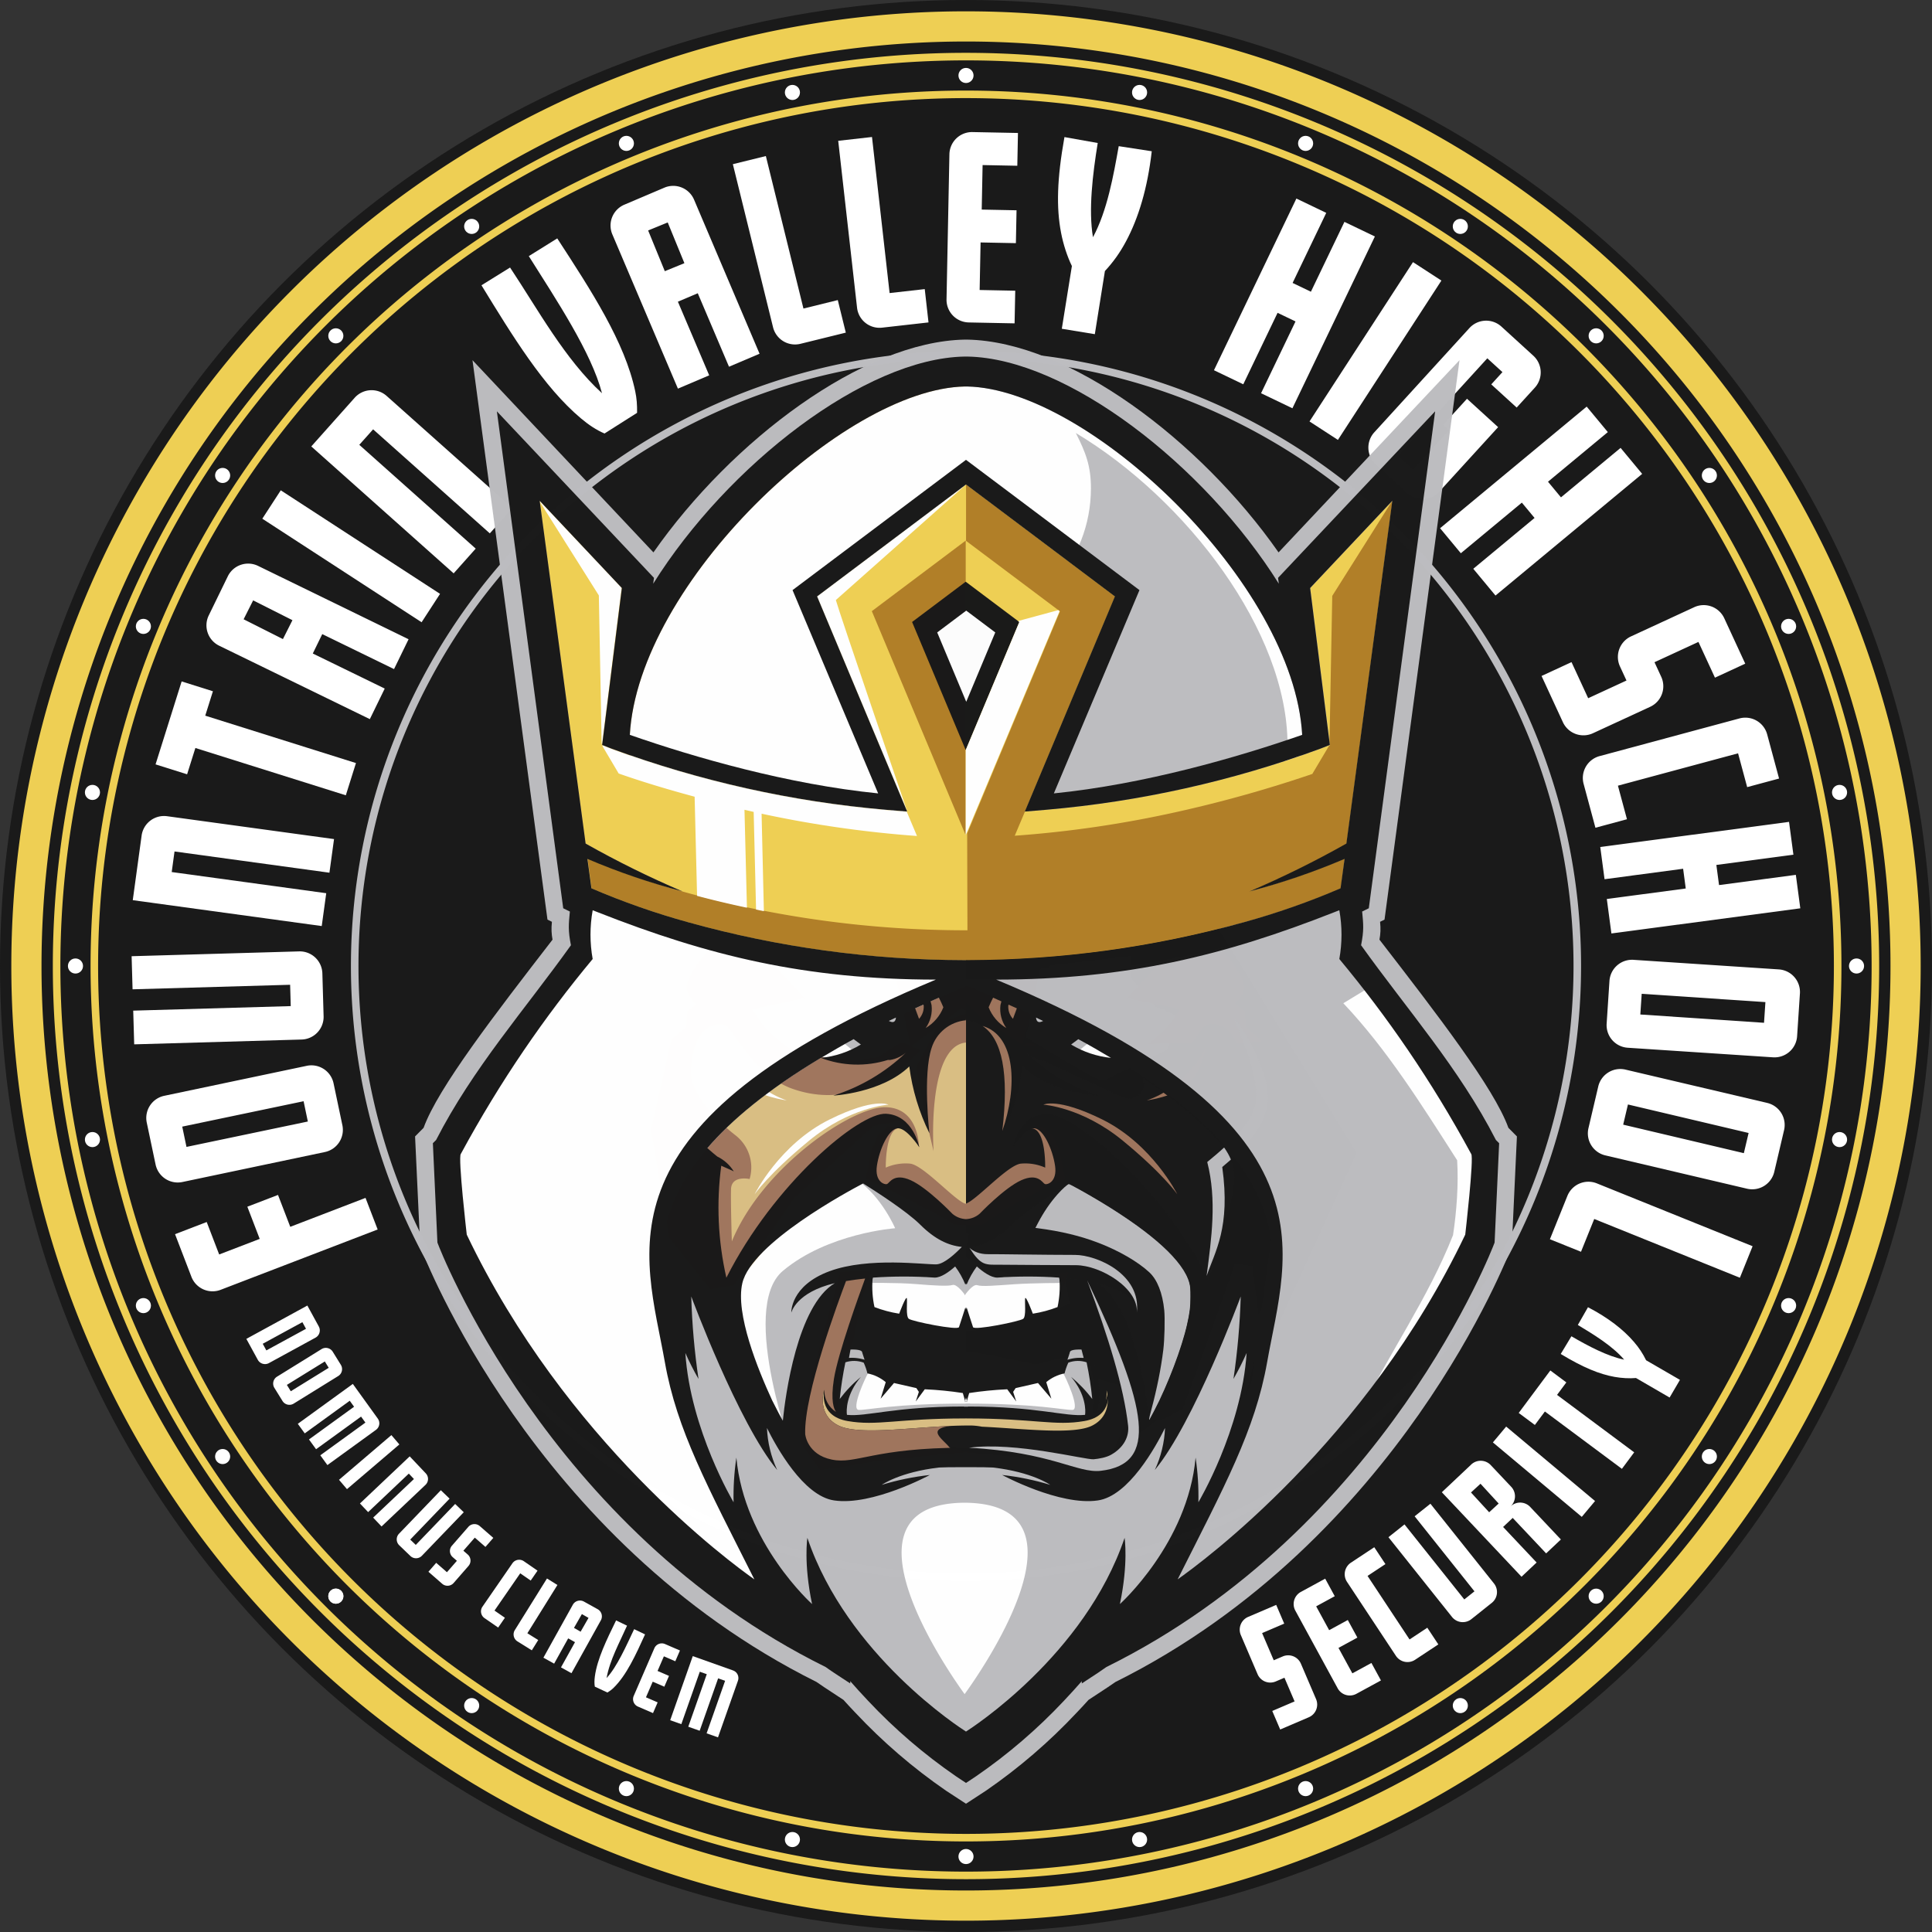<?xml version="1.0" encoding="UTF-8" standalone="no"?>
<svg
   xmlns:dc="http://purl.org/dc/elements/1.1/"
   xmlns:cc="http://creativecommons.org/ns#"
   xmlns:rdf="http://www.w3.org/1999/02/22-rdf-syntax-ns#"
   xmlns:svg="http://www.w3.org/2000/svg"
   xmlns="http://www.w3.org/2000/svg"
   width="256.0px"
   height="256.0px"
   viewBox="0 0 256.0 256.0"
   version="1.1"
   id="SVGRoot">
  <rect x="0" y="0" width="256.0" height="256.0" fill="#333333" stroke="none"/>
  <defs
     id="defs833">
    <style
       id="style1410">.cls-1{fill:#0b3278;}.cls-2,.cls-5{fill:#bdbdc0;}.cls-10,.cls-3{fill:#dabf84;}.cls-4,.cls-6{fill:#fff;}.cls-10,.cls-11,.cls-4,.cls-5{fill-rule:evenodd;}.cls-7{fill:#efd054;}.cls-8{fill:#a1765e;}.cls-9{fill:#b27f28;}.cls-11{fill:#3f3a41;}</style>
    <style
       id="style1219">.cls-1{fill:#0b3278;}.cls-2,.cls-5{fill:#bdbdc0;}.cls-10,.cls-3{fill:#dabf84;}.cls-4,.cls-6{fill:#fff;}.cls-10,.cls-11,.cls-4,.cls-5{fill-rule:evenodd;}.cls-7{fill:#efd054;}.cls-8{fill:#a1765e;}.cls-9{fill:#b27f28;}.cls-11{fill:#3f3a41;}</style>
    <style
       id="style1383">.cls-1{fill:#0b3278;}.cls-2,.cls-5{fill:#bdbdc0;}.cls-10,.cls-3{fill:#dabf84;}.cls-4,.cls-6{fill:#fff;}.cls-10,.cls-11,.cls-4,.cls-5{fill-rule:evenodd;}.cls-7{fill:#efd054;}.cls-8{fill:#a1765e;}.cls-9{fill:#b27f28;}.cls-11{fill:#3f3a41;}</style>
    <style
       id="style1713">.cls-1{fill:#0b3278;}.cls-2,.cls-5{fill:#bdbdc0;}.cls-10,.cls-3{fill:#dabf84;}.cls-4,.cls-6{fill:#fff;}.cls-10,.cls-11,.cls-4,.cls-5{fill-rule:evenodd;}.cls-7{fill:#efd054;}.cls-8{fill:#a1765e;}.cls-9{fill:#b27f28;}.cls-11{fill:#3f3a41;}</style>
    <style
       id="style1877">.cls-1{fill:#0b3278;}.cls-2,.cls-5{fill:#bdbdc0;}.cls-10,.cls-3{fill:#dabf84;}.cls-4,.cls-6{fill:#fff;}.cls-10,.cls-11,.cls-4,.cls-5{fill-rule:evenodd;}.cls-7{fill:#efd054;}.cls-8{fill:#a1765e;}.cls-9{fill:#b27f28;}.cls-11{fill:#3f3a41;}</style>
    <style
       id="style2949">.cls-1{fill:#0b3278;}.cls-2,.cls-5{fill:#bdbdc0;}.cls-10,.cls-3{fill:#dabf84;}.cls-4,.cls-6{fill:#fff;}.cls-10,.cls-11,.cls-4,.cls-5{fill-rule:evenodd;}.cls-7{fill:#efd054;}.cls-8{fill:#a1765e;}.cls-9{fill:#b27f28;}.cls-11{fill:#3f3a41;}</style>
    <style
       id="style3197">.cls-1{fill:#0b3278;}.cls-2,.cls-5{fill:#bdbdc0;}.cls-10,.cls-3{fill:#dabf84;}.cls-4,.cls-6{fill:#fff;}.cls-10,.cls-11,.cls-4,.cls-5{fill-rule:evenodd;}.cls-7{fill:#efd054;}.cls-8{fill:#a1765e;}.cls-9{fill:#b27f28;}.cls-11{fill:#3f3a41;}</style>
    <style
       id="style977">.cls-1{fill:#0b3278;}.cls-2,.cls-5{fill:#bdbdc0;}.cls-10,.cls-3{fill:#dabf84;}.cls-4,.cls-6{fill:#fff;}.cls-10,.cls-11,.cls-4,.cls-5{fill-rule:evenodd;}.cls-7{fill:#efd054;}.cls-8{fill:#a1765e;}.cls-9{fill:#b27f28;}.cls-11{fill:#3f3a41;}</style>
  </defs>
  <g
     id="layer20"
     style="display:inline">
    <circle
       style="display:inline;opacity:1;fill:#1a1a1a;fill-opacity:1;stroke-width:16.063;paint-order:markers fill stroke"
       id="path1059"
       cx="128"
       cy="128"
       r="128" />
    <path
       id="path1061"
       style="display:inline;opacity:1;fill:#eecf54;fill-opacity:1;stroke-width:16.523;paint-order:markers fill stroke"
       d="M 127.906,1.5 A 126.5,126.5 0 0 0 1.5,128 126.5,126.5 0 0 0 128,254.5 126.5,126.5 0 0 0 254.5,128 126.5,126.5 0 0 0 128,1.5 a 126.5,126.5 0 0 0 -0.094,0 z M 128,5.5 A 122.5,122.5 0 0 1 250.5,128 122.5,122.5 0 0 1 128,250.5 122.5,122.5 0 0 1 5.5,128 122.5,122.5 0 0 1 128,5.5 Z" />
    <path
       id="path1061-1"
       style="display:inline;opacity:1;fill:#eecf54;fill-opacity:1;stroke-width:15.804;paint-order:markers fill stroke"
       d="M 127.557,7 A 121,121 0 0 0 7,128 121,121 0 0 0 128,249 121,121 0 0 0 249,128 121,121 0 0 0 128,7 121,121 0 0 0 127.557,7 Z M 128,8 A 120,120 0 0 1 248,128 120,120 0 0 1 128,248 120,120 0 0 1 8,128 120,120 0 0 1 128,8 Z" />
    <path
       id="path1061-3"
       style="display:inline;opacity:1;fill:#eecf54;fill-opacity:1;stroke-width:15.151;paint-order:markers fill stroke"
       d="M 127.828,12 A 116,116 0 0 0 12,128 116,116 0 0 0 128,244 116,116 0 0 0 244,128 116,116 0 0 0 128,12 a 116,116 0 0 0 -0.172,0 z m -0.117,1 A 115,115 0 0 1 128,13 115,115 0 0 1 243,128 115,115 0 0 1 128,243 115,115 0 0 1 13,128 115,115 0 0 1 127.711,13 Z" />
    <path
       id="path1059-9-2-2"
       style="display:inline;opacity:1;fill:#bdbdc0;fill-opacity:1;stroke-width:10.227;paint-order:markers fill stroke"
       d="M 128,46.5 A 81.5,81.5 0 0 0 46.5,128 81.5,81.5 0 0 0 128,209.5 81.5,81.5 0 0 0 209.5,128 81.5,81.5 0 0 0 128,46.5 Z m 0,1 A 80.5,80.5 0 0 1 208.5,128 80.5,80.5 0 0 1 128,208.5 80.5,80.5 0 0 1 47.5,128 80.5,80.5 0 0 1 128,47.5 Z" />
    <g
       id="g1041"
       style="display:inline;opacity:1">
      <circle
         style="opacity:1;fill:#ffffff;fill-opacity:1;stroke-width:23.838;paint-order:markers fill stroke"
         id="path1185"
         cx="128"
         cy="10"
         r="1" />
      <circle
         style="display:inline;opacity:1;fill:#ffffff;fill-opacity:1;stroke-width:23.838;paint-order:markers fill stroke"
         id="path1185-8"
         cx="105"
         cy="12.25"
         r="1" />
      <circle
         style="display:inline;opacity:1;fill:#ffffff;fill-opacity:1;stroke-width:23.838;paint-order:markers fill stroke"
         id="path1185-8-4"
         cx="151"
         cy="12.25"
         r="1" />
      <circle
         style="display:inline;opacity:1;fill:#ffffff;fill-opacity:1;stroke-width:23.838;paint-order:markers fill stroke"
         id="path1185-8-4-3"
         cx="173"
         cy="19"
         r="1" />
      <circle
         style="display:inline;opacity:1;fill:#ffffff;fill-opacity:1;stroke-width:23.838;paint-order:markers fill stroke"
         id="path1185-8-4-3-5"
         cx="83"
         cy="19"
         r="1" />
      <circle
         style="display:inline;opacity:1;fill:#ffffff;fill-opacity:1;stroke-width:23.838;paint-order:markers fill stroke"
         id="path1185-8-4-3-5-0"
         cx="62.5"
         cy="30"
         r="1" />
      <circle
         style="display:inline;opacity:1;fill:#ffffff;fill-opacity:1;stroke-width:23.838;paint-order:markers fill stroke"
         id="path1185-8-4-3-5-0-8"
         cx="193.5"
         cy="30"
         r="1" />
      <circle
         style="display:inline;opacity:1;fill:#ffffff;fill-opacity:1;stroke-width:23.838;paint-order:markers fill stroke"
         id="path1185-8-4-3-5-0-3"
         cx="10"
         cy="128"
         r="1" />
      <circle
         style="display:inline;opacity:1;fill:#ffffff;fill-opacity:1;stroke-width:23.838;paint-order:markers fill stroke"
         id="path1185-8-4-3-5-0-3-0"
         cx="128"
         cy="246"
         r="1" />
      <circle
         style="display:inline;opacity:1;fill:#ffffff;fill-opacity:1;stroke-width:23.838;paint-order:markers fill stroke"
         id="path1185-8-4-3-5-0-3-0-7"
         cx="246"
         cy="128"
         r="1" />
      <circle
         style="display:inline;opacity:1;fill:#ffffff;fill-opacity:1;stroke-width:23.838;paint-order:markers fill stroke"
         id="path1185-8-4-3-5-0-8-3"
         cx="211.5"
         cy="44.5"
         r="1" />
      <circle
         style="display:inline;opacity:1;fill:#ffffff;fill-opacity:1;stroke-width:23.838;paint-order:markers fill stroke"
         id="path1185-8-4-3-5-0-8-3-6"
         cx="44.5"
         cy="211.5"
         r="1" />
      <circle
         style="display:inline;opacity:1;fill:#ffffff;fill-opacity:1;stroke-width:23.838;paint-order:markers fill stroke"
         id="path1185-8-9"
         cx="12.25"
         cy="151"
         r="1" />
      <circle
         style="display:inline;opacity:1;fill:#ffffff;fill-opacity:1;stroke-width:23.838;paint-order:markers fill stroke"
         id="path1185-8-2"
         cx="12.25"
         cy="105"
         r="1" />
      <circle
         style="display:inline;opacity:1;fill:#ffffff;fill-opacity:1;stroke-width:23.838;paint-order:markers fill stroke"
         id="path1185-8-4-3-5-0-8-3-2"
         cx="44.5"
         cy="44.5"
         r="1" />
      <circle
         style="display:inline;opacity:1;fill:#ffffff;fill-opacity:1;stroke-width:23.838;paint-order:markers fill stroke"
         id="path1185-8-4-3-5-0-8-3-2-8"
         cx="29.5"
         cy="63"
         r="1" />
      <circle
         style="display:inline;opacity:1;fill:#ffffff;fill-opacity:1;stroke-width:23.838;paint-order:markers fill stroke"
         id="path1185-8-4-3-5-0-8-3-29"
         cx="226.5"
         cy="63"
         r="1" />
      <circle
         style="display:inline;opacity:1;fill:#ffffff;fill-opacity:1;stroke-width:23.838;paint-order:markers fill stroke"
         id="path1185-8-4-3-5-0-8-3-2-8-3"
         cx="19"
         cy="83"
         r="1" />
      <circle
         style="display:inline;opacity:1;fill:#ffffff;fill-opacity:1;stroke-width:23.838;paint-order:markers fill stroke"
         id="path1185-8-2-2"
         cx="243.75"
         cy="105"
         r="1" />
      <circle
         style="display:inline;opacity:1;fill:#ffffff;fill-opacity:1;stroke-width:23.838;paint-order:markers fill stroke"
         id="path1185-8-2-2-5"
         cx="243.75"
         cy="151"
         r="1" />
      <circle
         style="display:inline;opacity:1;fill:#ffffff;fill-opacity:1;stroke-width:23.838;paint-order:markers fill stroke"
         id="path1185-8-4-3-5-0-8-3-2-8-3-2"
         cx="237"
         cy="83"
         r="1" />
      <circle
         style="display:inline;opacity:1;fill:#ffffff;fill-opacity:1;stroke-width:23.838;paint-order:markers fill stroke"
         id="path1185-8-4-3-5-0-8-3-2-8-3-0"
         cx="19"
         cy="173"
         r="1" />
      <circle
         style="display:inline;opacity:1;fill:#ffffff;fill-opacity:1;stroke-width:23.838;paint-order:markers fill stroke"
         id="path1185-8-4-3-5-0-8-3-2-8-0"
         cx="29.5"
         cy="193"
         r="1" />
      <circle
         style="display:inline;opacity:1;fill:#ffffff;fill-opacity:1;stroke-width:23.838;paint-order:markers fill stroke"
         id="path1185-8-4-3-5-0-8-3-2-6"
         cx="44.5"
         cy="211.5"
         r="1" />
      <circle
         style="display:inline;opacity:1;fill:#ffffff;fill-opacity:1;stroke-width:23.838;paint-order:markers fill stroke"
         id="path1185-8-4-3-5-0-8-3-6-6"
         cx="62.5"
         cy="226"
         r="1" />
      <circle
         style="display:inline;opacity:1;fill:#ffffff;fill-opacity:1;stroke-width:23.838;paint-order:markers fill stroke"
         id="path1185-8-4-3-5-0-8-3-2-6-6"
         cx="211.5"
         cy="211.5"
         r="1" />
      <circle
         style="display:inline;opacity:1;fill:#ffffff;fill-opacity:1;stroke-width:23.838;paint-order:markers fill stroke"
         id="path1185-8-4-3-5-0-8-3-6-6-2"
         cx="83"
         cy="237"
         r="1" />
      <circle
         style="display:inline;opacity:1;fill:#ffffff;fill-opacity:1;stroke-width:23.838;paint-order:markers fill stroke"
         id="path1185-8-4-3-5-0-8-3-6-6-2-2"
         cx="105"
         cy="243.75"
         r="1" />
      <circle
         style="display:inline;opacity:1;fill:#ffffff;fill-opacity:1;stroke-width:23.838;paint-order:markers fill stroke"
         id="path1185-8-4-3-5-0-8-3-6-6-2-2-8"
         cx="151"
         cy="243.75"
         r="1" />
      <circle
         style="display:inline;opacity:1;fill:#ffffff;fill-opacity:1;stroke-width:23.838;paint-order:markers fill stroke"
         id="path1185-8-4-3-5-0-8-3-6-6-2-9"
         cx="173"
         cy="237"
         r="1" />
      <circle
         style="display:inline;opacity:1;fill:#ffffff;fill-opacity:1;stroke-width:23.838;paint-order:markers fill stroke"
         id="path1185-8-4-3-5-0-8-3-6-6-9"
         cx="193.5"
         cy="226"
         r="1" />
      <circle
         style="display:inline;opacity:1;fill:#ffffff;fill-opacity:1;stroke-width:23.838;paint-order:markers fill stroke"
         id="path1185-8-4-3-5-0-8-3-2-8-3-2-8"
         cx="237"
         cy="173"
         r="1" />
      <circle
         style="display:inline;opacity:1;fill:#ffffff;fill-opacity:1;stroke-width:23.838;paint-order:markers fill stroke"
         id="path1185-8-4-3-5-0-8-3-29-9"
         cx="226.5"
         cy="193"
         r="1" />
    </g>
  </g>
  <g
     id="layer2"
     style="display:inline">
    <g
       id="g1567">
      <path
         style="display:inline;fill:#ffffff;fill-opacity:1;stroke:none;stroke-width:1px;stroke-linecap:butt;stroke-linejoin:miter;stroke-opacity:1"
         d="m 23.194,163.535 4.195,-1.612 1.652,4.3 5.372,-2.064 -1.639,-4.264 4.063,-1.561 1.624,4.225 9.972,-3.832 1.609,4.186 -20.803,7.993 a 3,3 23.981 0 1 -3.876,-1.724 z"
         id="path978" />
      <path
         style="display:inline;fill:#ffffff;fill-opacity:1;stroke:none;stroke-width:1px;stroke-linecap:butt;stroke-linejoin:miter;stroke-opacity:1"
         d="m 232.229,165.131 -1.685,4.177 -19.3,-7.787 -1.754,4.346 -4.119,-1.662 2.316,-5.741 a 3,3 156.973 0 1 3.905,-1.66 z"
         id="path996-2-2" />
      <path
         id="path980"
         style="display:inline;fill:#ffffff;fill-opacity:1;stroke:none;stroke-width:1px;stroke-linecap:butt;stroke-linejoin:miter;stroke-opacity:1"
         d="m 40.644,141.227 -18.879,3.972 a 3,3 0 0 0 -2.318,3.553 l 1.169,5.552 a 3,3 0 0 0 3.554,2.318 l 18.879,-3.972 a 3,3 0 0 0 2.318,-3.553 l -1.169,-5.552 a 3,3 0 0 0 -3.554,-2.318 z m -0.416,4.691 0.562,2.689 -16.08,3.365 -0.562,-2.689 z" />
      <path
         style="display:inline;fill:#ffffff;fill-opacity:1;stroke:none;stroke-width:1px;stroke-linecap:butt;stroke-linejoin:miter;stroke-opacity:1"
         d="m 38.444,130.487 0.081,2.827 -20.872,0.601 0.129,4.466 22.185,-0.638 a 3,3 0 0 0 2.912,-3.085 l -0.164,-5.682 a 3,3 0 0 0 -3.085,-2.912 l -22.19,0.639 0.126,4.386 z"
         id="path984" />
      <path
         style="display:inline;fill:#ffffff;fill-opacity:1;stroke:none;stroke-width:1px;stroke-linecap:butt;stroke-linejoin:miter;stroke-opacity:1"
         d="m 43.651,115.638 0.61,-4.455 -22.117,-3.03 a 3,3 0 0 0 -3.379,2.565 l -1.173,8.559 25.039,3.43 0.596,-4.352 -20.475,-2.805 0.373,-2.726 z"
         id="path986" />
      <path
         style="display:inline;fill:#ffffff;fill-opacity:1;stroke:none;stroke-width:1px;stroke-linecap:butt;stroke-linejoin:miter;stroke-opacity:1"
         d="m 28.213,91.595 -1.017,3.234 19.97,6.28 -1.343,4.272 -19.934,-6.269 -1.097,3.487 -4.18,-1.315 3.457,-10.993 z"
         id="path988" />
      <path
         id="path990"
         style="display:inline;fill:#ffffff;fill-opacity:1;stroke:none;stroke-width:1px;stroke-linecap:butt;stroke-linejoin:miter;stroke-opacity:1"
         d="m 30.184,76.367 -2.525,5.182 a 3,3 0 0 0 1.383,4.011 l 19.963,9.729 1.973,-4.049 -9.531,-4.645 1.254,-2.572 9.51,4.635 1.928,-3.955 -19.944,-9.719 a 3,3 0 0 0 -4.011,1.383 z m 3.359,3.186 5.207,2.625 -1.262,2.504 -5.207,-2.625 z" />
      <path
         style="display:inline;fill:#ffffff;fill-opacity:1;stroke:none;stroke-width:1px;stroke-linecap:butt;stroke-linejoin:miter;stroke-opacity:1"
         d="M 37.203,64.969 58.309,78.69 55.863,82.452 34.758,68.731 Z"
         id="path994" />
      <path
         style="display:inline;fill:#ffffff;fill-opacity:1;stroke:none;stroke-width:1px;stroke-linecap:butt;stroke-linejoin:miter;stroke-opacity:1"
         d="m 97.107,21.755 4.373,-1.078 4.981,20.207 4.55,-1.122 1.063,4.313 -6.011,1.482 a 3,3 0 0 1 -3.631,-2.195 z"
         id="path996" />
      <path
         style="display:inline;fill:#ffffff;fill-opacity:1;stroke:none;stroke-width:1px;stroke-linecap:butt;stroke-linejoin:miter;stroke-opacity:1"
         d="m 134.885,17.619 -0.086,4.344 -4.599,-0.091 -0.117,5.899 4.614,0.092 -0.086,4.355 -4.678,-0.093 -0.125,6.301 4.716,0.094 -0.086,4.326 -6.078,-0.121 a 3,3 0 0 1 -2.94,-3.059 l 0.382,-19.226 a 3,3 0 0 1 3.059,-2.94 z"
         id="path1006" />
      <path
         style="display:inline;fill:#ffffff;fill-opacity:1;stroke:none;stroke-width:1px;stroke-linecap:butt;stroke-linejoin:miter;stroke-opacity:1"
         d="m 171.778,26.307 3.955,1.899 -4.457,9.285 2.425,1.164 4.443,-9.256 4.034,1.936 -10.927,22.764 -4.154,-1.994 4.566,-9.512 -2.378,-1.142 -4.545,9.47 -3.883,-1.864 z"
         id="path1008" />
      <path
         style="display:inline;fill:#ffffff;fill-opacity:1;stroke:none;stroke-width:1px;stroke-linecap:butt;stroke-linejoin:miter;stroke-opacity:1"
         d="m 197.601,50.933 3.366,3.071 2.401,-2.632 a 3,3 0 0 0 -0.194,-4.238 l -4.229,-3.859 a 3,3 0 0 0 -4.238,0.194 l -12.606,13.816 a 3,3 0 0 0 0.194,4.238 l 4.18,3.814 a 3,3 0 0 0 4.238,-0.194 l 7.795,-8.544 -4.124,-3.762 -3.15,3.453 0.779,0.711 -4.767,5.225 -1.978,-1.805 11.809,-12.944 2.005,1.829 z"
         id="path1010" />
      <path
         style="fill:#ffffff;fill-opacity:1;stroke:none;stroke-width:1px;stroke-linecap:butt;stroke-linejoin:miter;stroke-opacity:1"
         d="m 231.195,87.967 -3.955,1.827 -2.187,-4.736 -5.823,2.689 0.89,1.928 a 3,3 0 0 1 -1.466,3.981 l -7.582,3.502 a 3,3 0 0 1 -3.981,-1.466 l -2.828,-6.123 3.971,-1.834 2.208,4.782 5.075,-2.344 -0.863,-1.868 a 3,3 0 0 1 1.466,-3.981 l 8.373,-3.867 a 3,3 0 0 1 3.981,1.466 l 2.779,6.017 z"
         id="path1025" />
      <path
         style="fill:#ffffff;fill-opacity:1;stroke:none;stroke-width:1px;stroke-linecap:butt;stroke-linejoin:miter;stroke-opacity:1"
         d="m 231.509,104.298 -1.206,-4.479 -15.919,4.288 1.198,4.447 -4.179,1.126 -1.566,-5.815 a 3,3 0 0 1 2.116,-3.677 l 18.531,-4.991 a 3,3 0 0 1 3.677,2.117 l 1.575,5.847 z"
         id="path1028" />
      <path
         style="display:inline;fill:#ffffff;fill-opacity:1;stroke:none;stroke-width:1px;stroke-linecap:butt;stroke-linejoin:miter;stroke-opacity:1"
         d="M 64.903,70.675 67.895,67.318 51.232,52.463 a 3,3 0 0 0 -4.236,0.243 l -5.749,6.449 18.864,16.818 2.923,-3.278 -15.426,-13.753 1.831,-2.053 z"
         id="path986-1" />
      <path
         style="display:inline;fill:#ffffff;fill-opacity:1;stroke:none;stroke-width:1px;stroke-linecap:butt;stroke-linejoin:miter;stroke-opacity:1"
         d="m 111.068,18.658 4.476,-0.505 2.333,20.68 4.657,-0.525 0.498,4.414 -6.152,0.694 a 3,3 0 0 1 -3.317,-2.645 z"
         id="path996-2" />
      <path
         style="display:inline;fill:#ffffff;fill-opacity:1;stroke:none;stroke-width:1px;stroke-linecap:butt;stroke-linejoin:miter;stroke-opacity:1"
         d="m 190.993,37.177 -13.713,21.112 -3.763,-2.444 13.713,-21.112 z"
         id="path994-7" />
      <path
         style="display:inline;fill:#ffffff;fill-opacity:1;stroke:none;stroke-width:1px;stroke-linecap:butt;stroke-linejoin:miter;stroke-opacity:1"
         d="m 210.244,53.878 2.801,3.377 -7.927,6.576 1.718,2.071 7.902,-6.555 2.857,3.444 -19.435,16.122 -2.942,-3.546 8.12,-6.736 -1.684,-2.03 -8.085,6.706 -2.75,-3.315 z"
         id="path1008-0" />
      <path
         style="display:inline;fill:#ffffff;fill-opacity:1;stroke:none;stroke-width:1px;stroke-linecap:butt;stroke-linejoin:miter;stroke-opacity:1"
         d="m 237.056,108.902 0.579,4.349 -10.209,1.359 0.355,2.667 10.177,-1.355 0.591,4.435 -25.03,3.332 -0.608,-4.567 10.459,-1.392 -0.348,-2.615 -10.412,1.386 -0.568,-4.269 z"
         id="path1008-0-6" />
      <path
         id="path980-7"
         style="display:inline;fill:#ffffff;fill-opacity:1;stroke:none;stroke-width:1px;stroke-linecap:butt;stroke-linejoin:miter;stroke-opacity:1"
         d="m 215.685,138.831 19.25,1.269 a 3,3 0 0 0 3.191,-2.796 l 0.373,-5.662 a 3,3 0 0 0 -2.796,-3.191 l -19.25,-1.269 a 3,3 0 0 0 -3.191,2.796 l -0.373,5.662 a 3,3 0 0 0 2.796,3.191 z m 1.666,-4.405 0.184,-2.741 16.392,1.098 -0.184,2.741 z" />
      <path
         id="path980-7-5"
         style="display:inline;fill:#ffffff;fill-opacity:1;stroke:none;stroke-width:1px;stroke-linecap:butt;stroke-linejoin:miter;stroke-opacity:1"
         d="m 212.713,153.094 18.78,4.415 a 3,3 0 0 0 3.607,-2.234 l 1.298,-5.524 a 3,3 0 0 0 -2.234,-3.607 l -18.78,-4.415 a 3,3 0 0 0 -3.607,2.234 l -1.298,5.524 a 3,3 0 0 0 2.234,3.607 z m 2.367,-4.071 0.632,-2.674 15.988,3.777 -0.632,2.674 z" />
      <path
         id="path990-4"
         style="display:inline;fill:#ffffff;fill-opacity:1;stroke:none;stroke-width:1px;stroke-linecap:butt;stroke-linejoin:miter;stroke-opacity:1"
         d="m 88.031,24.867 -5.305,2.256 a 3,3 0 0 0 -1.587,3.935 l 8.688,20.438 4.145,-1.762 -4.148,-9.758 2.634,-1.119 4.138,9.736 4.049,-1.721 -8.68,-20.418 a 3,3 0 0 0 -3.934,-1.587 z m 0.446,4.608 2.209,5.397 -2.595,1.062 -2.209,-5.397 z" />
      <path
         style="fill:#ffffff;fill-opacity:1;stroke:none;stroke-width:1px;stroke-linecap:butt;stroke-linejoin:miter;stroke-opacity:1"
         d="M 79.767,52.103 C 78.355,46.689 73.718,39.736 70.068,33.937 v 0 0 l 3.77,-2.348 c 4.492,6.905 8.964,13.744 10.333,20.259 0.198,0.944 0.258,1.771 0.246,2.853 L 80.102,57.441 C 79.016,56.981 77.995,56.289 76.985,55.443 72.026,51.281 67.886,44.473 63.797,37.801 l 3.789,-2.352 c 3.691,5.551 7.26,12.153 12.181,16.654 z"
         id="path1244" />
      <path
         style="fill:#ffffff;fill-opacity:1;stroke:none;stroke-width:1px;stroke-linecap:butt;stroke-linejoin:miter;stroke-opacity:1"
         d="m 141.046,18.164 4.408,0.784 c -0.672,4.137 -1.241,8.872 -0.63,12.485 1.902,-3.523 2.725,-8.23 3.414,-12.065 l 4.375,0.674 c -0.556,4.879 -1.751,8.845 -3.418,11.952 -0.816,1.522 -1.69,2.736 -2.789,3.92 l -1.336,8.367 -4.375,-0.719 1.336,-8.312 c -0.62,-1.273 -1.141,-2.868 -1.438,-4.423 -0.632,-3.306 -0.546,-7.09 0.452,-12.664 z"
         id="path1246" />
    </g>
    <g
       id="g1582"
       transform="rotate(80.408,127.646,128)">
      <path
         id="path980-7-2"
         style="display:inline;fill:#ffffff;fill-opacity:1;stroke:none;stroke-width:0.364px;stroke-linecap:butt;stroke-linejoin:miter;stroke-opacity:1"
         d="m 164.194,227.487 -2.294,-6.642 a 1.093,1.093 0 0 0 -1.389,-0.676 l -2.986,1.032 3.007,8.707 2.986,-1.032 a 1.093,1.093 0 0 0 0.676,-1.39 z m -1.714,0.063 -0.946,0.326 -1.947,-5.658 0.946,-0.326 z" />
      <path
         id="path980-7-5-0"
         style="display:inline;fill:#ffffff;fill-opacity:1;stroke:none;stroke-width:0.36px;stroke-linecap:butt;stroke-linejoin:miter;stroke-opacity:1"
         d="m 163.529,220.31 2.618,6.425 a 1.079,1.079 0 0 0 1.406,0.592 l 1.89,-0.77 a 1.079,1.079 0 0 0 0.592,-1.406 l -2.618,-6.425 a 1.079,1.079 0 0 0 -1.406,-0.592 l -1.89,0.77 a 1.079,1.079 0 0 0 -0.592,1.406 z m 1.687,-0.154 0.916,-0.372 2.224,5.474 -0.916,0.372 z" />
      <path
         id="path986-1-9"
         style="display:inline;fill:#ffffff;fill-opacity:1;stroke:none;stroke-width:0.356px;stroke-linecap:butt;stroke-linejoin:miter;stroke-opacity:1"
         d="m 174.474,214.393 c -0.213,-0.03 -0.431,0.005 -0.624,0.101 l -5.081,2.497 3.998,8.069 1.402,-0.695 -3.269,-6.599 0.878,-0.435 3.277,6.615 0.033,-0.016 1.402,-0.695 -3.269,-6.599 0.878,-0.435 3.277,6.615 1.435,-0.711 -3.531,-7.128 c -0.157,-0.316 -0.459,-0.535 -0.809,-0.584 z" />
      <path
         style="display:inline;fill:#ffffff;fill-opacity:1;stroke:none;stroke-width:0.362px;stroke-linecap:butt;stroke-linejoin:miter;stroke-opacity:1"
         d="m 177.703,212.247 4.685,7.831 -1.396,0.835 -4.685,-7.831 z"
         id="path994-3" />
      <path
         style="display:inline;fill:#ffffff;fill-opacity:1;stroke:none;stroke-width:0.359px;stroke-linecap:butt;stroke-linejoin:miter;stroke-opacity:1"
         d="m 186.686,217.286 1.341,-0.899 -4.465,-6.66 a 1.078,1.078 0 0 0 -1.495,-0.295 l -2.577,1.728 5.055,7.54 1.31,-0.878 -4.133,-6.166 0.821,-0.55 z"
         id="path986-1-7" />
      <path
         style="display:inline;fill:#ffffff;fill-opacity:1;stroke:none;stroke-width:0.36px;stroke-linecap:butt;stroke-linejoin:miter;stroke-opacity:1"
         d="m 191.192,212.321 -0.819,0.607 -4.478,-6.046 -1.294,0.958 4.76,6.426 a 1.081,1.081 0 0 0 1.512,0.225 l 1.646,-1.219 a 1.081,1.081 0 0 0 0.225,-1.512 l -4.761,-6.428 -1.271,0.941 z"
         id="path984-6" />
      <path
         style="display:inline;fill:#ffffff;fill-opacity:1;stroke:none;stroke-width:0.359px;stroke-linecap:butt;stroke-linejoin:miter;stroke-opacity:1"
         d="m 192.003,202.055 0.99,1.209 -1.448,1.185 1.457,1.78 0.589,-0.482 a 1.076,1.076 0 0 1 1.514,0.151 l 1.897,2.318 a 1.076,1.076 0 0 1 -0.151,1.514 l -1.872,1.532 -0.994,-1.214 1.462,-1.196 -1.27,-1.552 -0.571,0.467 a 1.076,1.076 0 0 1 -1.514,-0.151 l -2.095,-2.56 a 1.076,1.076 0 0 1 0.151,-1.514 l 1.84,-1.506 z"
         id="path1025-83" />
      <path
         style="display:inline;fill:#ffffff;fill-opacity:1;stroke:none;stroke-width:0.364px;stroke-linecap:butt;stroke-linejoin:miter;stroke-opacity:1"
         d="m 198.387,198.092 -1.177,1.21 4.3,4.183 1.169,-1.201 1.129,1.098 -1.528,1.571 a 1.092,1.092 0 0 1 -1.544,0.021 l -5.006,-4.869 a 1.092,1.092 0 0 1 -0.021,-1.544 l 1.536,-1.579 z"
         id="path1028-91" />
      <path
         style="display:inline;fill:#ffffff;fill-opacity:1;stroke:none;stroke-width:0.362px;stroke-linecap:butt;stroke-linejoin:miter;stroke-opacity:1"
         d="m 198.475,195.921 1.081,-1.221 5.643,4.993 1.124,-1.271 1.204,1.066 -1.485,1.679 a 1.086,1.086 0 0 1 -1.533,0.094 z"
         id="path996-2-2-8" />
      <path
         id="path990-4-0"
         style="display:inline;fill:#ffffff;fill-opacity:1;stroke:none;stroke-width:0.361px;stroke-linecap:butt;stroke-linejoin:miter;stroke-opacity:1"
         d="m 203.61,189.974 -1.301,1.627 a 1.084,1.084 0 0 0 0.17,1.524 l 6.266,5.011 1.016,-1.271 -2.992,-2.392 0.646,-0.807 2.985,2.387 0.993,-1.241 -6.26,-5.006 a 1.084,1.084 0 0 0 -1.523,0.17 z m 0.932,1.389 1.628,1.338 -0.643,0.783 -1.628,-1.338 z" />
      <path
         style="display:inline;fill:#ffffff;fill-opacity:1;stroke:none;stroke-width:0.361px;stroke-linecap:butt;stroke-linejoin:miter;stroke-opacity:1"
         d="m 212.799,190.33 c -1.23,-1.602 -3.749,-3.263 -5.778,-4.679 v 0 0 l 0.924,-1.31 c 2.464,1.665 4.913,3.312 6.283,5.286 0.199,0.286 0.334,0.553 0.483,0.914 l -1.05,1.518 c -0.426,-6.6e-4 -0.863,-0.087 -1.317,-0.227 -2.234,-0.688 -4.568,-2.37 -6.865,-4.015 l 0.93,-1.314 c 2.007,1.328 4.122,3.022 6.391,3.828 z"
         id="path1244-5" />
      <path
         style="display:inline;fill:#ffffff;fill-opacity:1;stroke:none;stroke-width:0.358px;stroke-linecap:butt;stroke-linejoin:miter;stroke-opacity:1"
         d="m 210.82,180.137 1.304,0.847 -0.897,1.381 1.771,1.15 0.9,-1.385 1.307,0.849 -0.912,1.404 1.892,1.229 0.92,-1.416 1.299,0.844 -1.185,1.825 a 1.074,1.074 0 0 1 -1.485,0.316 l -5.772,-3.749 a 1.074,1.074 0 0 1 -0.316,-1.485 z"
         id="path1006-3" />
      <path
         id="path986-1-9-7"
         style="display:inline;fill:#ffffff;fill-opacity:1;stroke:none;stroke-width:0.356px;stroke-linecap:butt;stroke-linejoin:miter;stroke-opacity:1"
         d="m 215.053,173.206 c -0.193,0.097 -0.351,0.249 -0.456,0.438 l -2.76,4.943 7.877,4.365 0.759,-1.369 -6.441,-3.57 0.475,-0.857 6.457,3.578 0.018,-0.032 0.759,-1.369 -6.441,-3.57 0.475,-0.857 6.457,3.578 0.776,-1.401 -6.957,-3.856 c -0.309,-0.171 -0.682,-0.179 -0.998,-0.021 z" />
    </g>
    <g
       id="g1519"
       transform="rotate(-83.695,127.646,128)">
      <path
         style="display:inline;fill:#ffffff;fill-opacity:1;stroke:none;stroke-width:0.611px;stroke-linecap:butt;stroke-linejoin:miter;stroke-opacity:1"
         d="m 48.021,178.523 -2.317,1.31 -1.568,-2.775 -3.412,1.928 0.638,1.13 a 1.833,1.833 0 0 1 -0.694,2.498 l -4.442,2.511 a 1.833,1.833 0 0 1 -2.498,-0.694 l -2.028,-3.588 2.327,-1.315 1.583,2.802 2.973,-1.68 -0.619,-1.094 a 1.833,1.833 0 0 1 0.694,-2.498 l 4.906,-2.772 a 1.833,1.833 0 0 1 2.498,0.694 l 1.993,3.526 z"
         id="path1025-2" />
      <path
         style="display:inline;fill:#ffffff;fill-opacity:1;stroke:none;stroke-width:0.609px;stroke-linecap:butt;stroke-linejoin:miter;stroke-opacity:1"
         d="m 52.222,184.573 -2.172,1.515 -1.604,-2.299 -2.949,2.057 1.609,2.307 -2.177,1.519 -1.631,-2.339 -3.15,2.198 1.645,2.358 -2.163,1.509 -2.12,-3.039 a 1.828,1.828 0 0 1 0.454,-2.546 l 9.612,-6.705 a 1.828,1.828 0 0 1 2.546,0.454 z"
         id="path1006-7" />
      <path
         style="display:inline;fill:#ffffff;fill-opacity:1;stroke:none;stroke-width:0.612px;stroke-linecap:butt;stroke-linejoin:miter;stroke-opacity:1"
         d="m 55.016,192.295 -1.817,-2.182 -7.757,6.457 1.804,2.167 -2.037,1.695 -2.359,-2.834 a 1.837,1.837 0 0 1 0.237,-2.587 l 9.03,-7.517 a 1.837,1.837 0 0 1 2.587,0.237 l 2.372,2.849 z"
         id="path1028-6" />
      <path
         style="display:inline;fill:#ffffff;fill-opacity:1;stroke:none;stroke-width:0.609px;stroke-linecap:butt;stroke-linejoin:miter;stroke-opacity:1"
         d="m 52.725,204.418 -1.215,-1.221 9.011,-8.968 -1.919,-1.928 -9.578,9.532 a 1.827,1.827 0 0 0 -0.006,2.583 l 2.441,2.453 a 1.827,1.827 0 0 0 2.583,0.006 l 9.581,-9.534 -1.885,-1.894 z"
         id="path984-7" />
      <path
         id="path990-4-3"
         style="display:inline;fill:#ffffff;fill-opacity:1;stroke:none;stroke-width:0.611px;stroke-linecap:butt;stroke-linejoin:miter;stroke-opacity:1"
         d="m 69.378,202.146 -4.077,-3.466 -9.97,11.724 2.095,1.781 4.193,-4.931 1.331,1.132 -4.184,4.92 2.046,1.74 3.841,-4.518 a 1.831,1.831 0 0 0 -0.21,-2.581 l -0.683,-0.581 0.685,0.581 a 1.832,1.832 0 0 0 2.582,-0.21 l 2.56,-3.011 a 1.832,1.832 0 0 0 -0.209,-2.582 z m -2.394,1.502 -2.343,2.681 -1.289,-1.126 2.343,-2.681 z" />
      <path
         style="display:inline;fill:#ffffff;fill-opacity:1;stroke:none;stroke-width:0.61px;stroke-linecap:butt;stroke-linejoin:miter;stroke-opacity:1"
         d="m 74.887,206.196 -8.513,12.789 -2.28,-1.517 8.513,-12.789 z"
         id="path994-9" />
      <path
         style="display:inline;fill:#ffffff;fill-opacity:1;stroke:none;stroke-width:0.609px;stroke-linecap:butt;stroke-linejoin:miter;stroke-opacity:1"
         d="m 81.579,213.478 -1.781,-1.043 -6.442,10.997 -2.352,-1.378 6.431,-10.977 -1.92,-1.125 1.348,-2.302 6.054,3.546 z"
         id="path988-2" />
      <path
         style="display:inline;fill:#ffffff;fill-opacity:1;stroke:none;stroke-width:0.612px;stroke-linecap:butt;stroke-linejoin:miter;stroke-opacity:1"
         d="m 85.242,212.326 2.487,1.149 c -1.04,2.344 -2.112,5.056 -2.312,7.289 1.673,-1.789 2.891,-4.447 3.894,-6.608 l 2.484,1.078 c -1.087,2.801 -2.41,4.961 -3.879,6.541 -0.719,0.774 -1.425,1.356 -2.259,1.886 l -2.09,4.743 -2.477,-1.105 2.082,-4.711 c -0.169,-0.849 -0.229,-1.874 -0.164,-2.84 0.14,-2.054 0.778,-4.28 2.234,-7.423 z"
         id="path1246-7" />
    </g>
  </g>
  <g
     id="layer6"
     style="display:inline;opacity:0.995">
    <path
       style="font-variation-settings:normal;display:inline;vector-effect:none;fill:#bdbdc0;fill-opacity:0.996;stroke:none;stroke-width:0.03;stroke-linecap:butt;stroke-linejoin:miter;stroke-miterlimit:4;stroke-dasharray:none;stroke-dashoffset:0;stroke-opacity:1;paint-order:markers fill stroke;stop-color:#000000"
       d="m 142.58,167.643 c -1.207,0.013 -8.382,-0.059 -10.033,-0.061 -2.023,-0.003 -2.535,0.175 -4.094,-2.249 0.502,0.488 1.385,0.869 2.464,0.852 1.079,-0.017 7.426,0.095 11.523,0.097 2.889,0.001 8.784,2.548 8.196,7.621 0.222,-3.204 -4.788,-6.242 -8.057,-6.26 -2e-5,0 2e-5,5e-5 0,5e-5 z"
       id="path3417-3" />
    <path
       id="path1885"
       style="fill:#bdbdc0;fill-opacity:0.996;stroke-width:0.675"
       d="M 127.838,45 C 114.352,45.25 96.958,58.359 86.584,73.195 L 62.607,47.725 l 9.936,74.129 0.588,0.289 c -0.095,0.931 -0.059,1.599 0.082,2.367 -7.595,9.831 -15.183,19.656 -17.084,24.932 L 55,150.582 l 0.676,14.533 0.211,0.545 c 0.068,0.175 3.78,9.861 12.078,21.703 8.298,11.842 21.337,26.105 40.227,35.506 0.372,0.243 0.697,0.486 1.049,0.715 l 2.521,1.658 c 0.487,0.54 1.015,1.113 1.59,1.713 3.615,3.855 7.635,7.313 11.99,10.312 l 2.652,1.732 0.006,-0.004 0.006,0.004 2.652,-1.732 c 4.355,-2.999 8.375,-6.457 11.99,-10.312 0.575,-0.6 1.103,-1.173 1.59,-1.713 l 2.521,-1.658 c 0.352,-0.229 0.677,-0.472 1.049,-0.715 18.889,-9.401 31.928,-23.664 40.227,-35.506 8.298,-11.842 12.011,-21.528 12.078,-21.703 l 0.211,-0.545 0.676,-14.533 -1.129,-1.141 c -1.901,-5.276 -9.489,-15.1 -17.084,-24.932 0.141,-0.768 0.177,-1.436 0.082,-2.367 l 0.588,-0.289 9.936,-74.129 -23.977,25.471 C 159.042,58.359 141.648,45.25 128.162,45 H 128 Z" />
    <path
       style="fill:#1a1a1a;fill-opacity:0.996;stroke:none;stroke-width:1px;stroke-linecap:butt;stroke-linejoin:miter;stroke-opacity:1"
       d="m 133,77 46.75,75.75 -23.75,52 -29.75,-0.25 -10.25,-37 10.561,8.081 L 121.75,74 Z"
       id="path3384" />
    <path
       class="cls-1"
       d="m 147.085,173.477 -4.917,-0.735 a 53.042,52.892 0 0 1 -14.48,2.212 c -6.371,0 -2.611,-3.372 -1.204,-4.444 l 21.243,0.081 z"
       id="path1883"
       style="stroke-width:0.675;fill:#1a1a1a;fill-opacity:1" />
    <path
       class="cls-3"
       d="m 127.946,234.374 c -4.266,-2.95 -8.208,-6.341 -11.761,-10.116 -1.819,-1.917 -3.539,-3.925 -5.153,-6.016 v 1.834 c -0.271,-0.182 -0.534,-0.371 -0.798,-0.566 -18.301,-9.017 -30.968,-22.821 -39.036,-34.367 -3.305,-4.701 -6.263,-9.635 -8.853,-14.762 -1.758,-3.5 -2.644,-5.752 -2.759,-6.069 l -0.561,-12.213 c 5.275,-5.24 17.692,-8.005 17.712,-8.012 h 0.162 c 0.092,-1.084 0.092,-2.173 0,-3.257 -0.092,-0.752 -0.232,-1.498 -0.419,-2.232 -0.216,-0.937 -0.48,-2.023 -0.676,-3.068 -0.48,-2.185 -0.757,-4.046 -0.372,-4.606 0.162,-0.223 0.433,-0.533 0.771,-0.904 l 1.197,-1.295 0.081,-0.081 v -0.115 c -0.49,-2.816 -0.561,-5.688 -0.21,-8.524 v -0.175 l -0.156,-0.067 -0.676,-0.31 -0.311,-0.155 -8.021,-60.02 16.908,17.912 -0.967,7.182 0.433,0.121 C 92.778,66.567 113.804,49.121 127.844,48.865 H 128 V 179.051 c 1.358,-0.09 23.627,4.601 23.053,5.683 -5.218,9.838 -18.887,46.822 -23.107,49.641 z"
       id="path1887"
       style="stroke-width:0.675" />
    <path
       class="cls-4"
       d="m 139.149,127.923 -3.3,9.441 c 0,0 9.773,6.157 10.395,5.827 0.622,-0.33 8.481,-4.12 8.481,-4.12 l 1.353,-4.417 -2.928,-1.207 -3.212,-3.79 v -2.981 z"
       id="path1889"
       style="stroke-width:0.675" />
    <path
       class="cls-4"
       d="m 117.605,127.923 3.3,9.441 c 0,0 -9.773,6.157 -10.402,5.827 -0.629,-0.33 -8.481,-4.12 -8.481,-4.12 l -1.353,-4.417 2.922,-1.207 3.219,-3.79 v -2.981 z"
       id="path1891"
       style="stroke-width:0.675" />
    <path
       class="cls-5"
       d="m 113.02,139.225 a 14.716,14.675 0 0 0 -11.565,-3.729 l 0.068,-1.767 c 0,0 7.757,-1.632 7.69,-1.969 -0.068,-0.337 -1.163,-4.404 -1.163,-4.404 l 10.145,1.025 1.765,8.767 -3.956,2.023 z"
       id="path1893"
       style="stroke-width:0.675" />
    <path
       id="path1027"
       style="opacity:0.995;fill:#a1765e;fill-opacity:1;stroke-width:0.675"
       d="m 94.137,125.662 c -1.312,1.409 -3.657,4.23 -3.035,5.814 a 4.18,4.168 0 0 0 1.176,1.598 l -1.203,0.896 -0.143,2.119 -1.967,1.604 -2.707,11.979 2.43,14.357 5.457,6.818 3.084,-0.541 7.994,-11.518 c 0,0 10.3,-9.416 10.436,-9.523 0.135,-0.108 3.516,-0.727 3.516,-0.727 l 0.854,0.775 1.143,1.268 0.594,1.395 c 0,0 0.035,-5.185 -4.422,-5.266 -4.457,-0.081 -16.313,7.924 -20.371,17.783 0,0 -0.162,-5.032 -0.107,-6.92 0.054,-1.888 2.461,-1.348 2.461,-1.348 a 5.41,5.395 0 0 0 -1.832,-5.76 c -2.982,-2.32 -5.309,-5.16 -5.877,-7.561 -0.223,-0.931 0.02,-2.487 0.398,-4.045 0.521,-1.679 1.569,-3.164 3.598,-3.164 l 0.439,0.115 c 0.913,0.229 3.733,6.629 8.961,8.463 5.228,1.834 8.949,0.049 8.949,0.049 l 5.66,-2.787 2.299,-2.393 -1.189,-0.533 3.326,-2.436 -2.67,5.322 1.5,7.572 0.812,3.475 c 0,0 -0.927,-13.895 4.301,-14.404 v -5.205 l 4.693,4.705 -0.709,-1.416 3.488,2.219 2.604,-8.977 0.008,-0.027 c -3.165,0.229 -6.478,0.365 -9.914,0.365 h -0.447 c -3.125,-0.007 -6.142,-0.123 -9.043,-0.318 l 1.949,9.07 a 8.359,8.335 0 0 0 -1.156,-0.465 c -0.183,0 -3.158,1.969 -3.158,1.969 l -2.158,0.277 a 66.44,66.251 0 0 1 -7.121,-0.459 c -2.766,-0.411 -6.025,-4.207 -6.025,-4.207 l -1.354,-1.936 7.02,-1.457 -4.402,-4.721 -2.09,0.828 0.596,-1.24 c -2.367,-0.465 -4.614,-0.972 -6.643,-1.484 z m 67.598,0.021 c -2.063,0.513 -4.281,1.011 -6.648,1.477 l 0.561,1.174 -1.947,-0.775 -4.41,4.721 7.021,1.457 -1.354,1.936 c 0,-1e-5 -1.258,1.465 -2.875,2.674 l 5.867,-0.1 c 0.959,-1.322 1.61,-2.35 1.965,-2.439 l 0.434,-0.109 c 1.802,-0.049 2.834,1.059 3.426,2.451 l 3.373,-0.057 -0.09,-0.398 -1.941,-1.584 -0.143,-2.139 L 163.668,133 a 4.058,4.046 0 0 0 1.09,-1.523 c 0.622,-1.578 -1.705,-4.377 -3.023,-5.793 z m -34.357,7.891 0.555,0.316 0.008,0.465 -2.705,0.885 z m 9.117,4.518 c -0.094,0 -0.719,0.269 -1.32,0.537 l 2.197,-0.037 c -0.443,-0.276 -0.818,-0.5 -0.877,-0.5 z m -18.834,11.127 -1.354,1.248 -0.811,1.93 -0.779,3.809 2.422,1.072 3.963,2.023 4.639,2.941 1.021,0.047 h 1.184 1.178 1.021 l 4.639,-2.941 3.963,-2.021 2.428,-1.072 -0.783,-3.811 -0.812,-1.93 -1.352,-1.248 -1.645,0.244 c 2.036,-0.108 1.908,5.205 1.908,5.205 a 6.499,6.481 0 0 0 -3.186,-0.531 c -1.758,0.135 -5.966,4.916 -7.373,5.32 -1.413,-0.405 -5.619,-5.185 -7.377,-5.32 a 6.526,6.508 0 0 0 -3.186,0.531 c 0,0 -0.095,-5.346 1.934,-5.252 z m 23.287,0.566 c 0.051,0.045 0.365,0.333 0.447,0.406 l -0.324,-0.377 z" />
    <path
       class="cls-5"
       d="m 142.98,139.225 a 14.723,14.681 0 0 1 11.565,-3.729 l -0.068,-1.767 c 0,0 -7.75,-1.632 -7.683,-1.969 0.068,-0.337 1.163,-4.404 1.163,-4.404 l -10.145,1.025 -1.772,8.767 3.963,2.023 z"
       id="path1895"
       style="stroke-width:0.675" />
    <path
       class="cls-4"
       d="m 89.39,175.662 8.589,10.244 5.363,2.286 4.423,4.599 5.059,2.576 c 0,0 7.805,-3.372 15.453,-3.514 7.649,-0.142 14.703,3.669 14.703,3.669 l 8.887,-6.245 4.91,-2.623 11.179,-14.02 -2.475,10.655 -4.274,13.764 -9.942,14.836 -9.374,6.582 -13.763,12.334 -12.261,-10.359 -4.579,-4.593 -7.987,-4.862 -5.478,-7.964 -7.345,-17.885 z"
       id="path1897"
       style="stroke-width:0.675" />
    <path
       class="cls-5"
       d="m 146.794,131.76 c 0.068,-0.337 1.163,-4.404 1.163,-4.404 l -10.145,1.025 -1.772,8.767 3.963,2.023 c 0,0 6.722,-7.074 6.79,-7.411 z"
       id="path1899"
       style="stroke-width:0.675" />
    <path
       class="cls-4"
       d="m 121.5,166.167 -10.732,4.289 -3.327,5.719 -3.476,12.867 c 0,0 -3.672,-1.012 -3.882,-1.153 -0.21,-0.142 -6.763,-10.581 -6.763,-10.581 l 4.152,-7.122 12.106,-14.594 5.41,1.079 z"
       id="path1901"
       style="stroke-width:0.675" />
    <path
       class="cls-5"
       d="m 113.629,156.395 c 3.185,2.172 4.984,6.353 4.984,6.353 0,0 -8.907,0.634 -14.879,5.651 -5.972,5.017 1.637,25.168 1.637,25.168 l 1.758,-16.711 4.917,-7.897 12.85,-0.951 2.922,-1.753 0.582,-2.745 c 0,0 -4.355,-2.698 -4.565,-2.805 -0.21,-0.108 -7.798,-3.601 -7.798,-3.601 l -2.326,-1.261 z"
       id="path1903"
       style="stroke-width:0.675" />
    <path
       class="cls-6"
       d="m 127.865,51.211 h 0.284 c 16.448,0.303 44.453,27.225 44.453,47.477 0,14.162 -44.467,16.421 -44.467,16.421 h -0.257 c 0,0 -44.467,-2.293 -44.467,-16.421 0,-20.252 28.006,-47.173 44.453,-47.477 z"
       id="path1923"
       style="fill:#ffffff;fill-opacity:0.996;stroke-width:0.675" />
    <path
       id="path1923-2"
       style="display:inline;opacity:0.996;fill:#bdbdc0;fill-opacity:0.996;stroke-width:0.675"
       d="m 128.378,115.109 h -0.244 c 0,-1e-5 42.467,-2.26 42.467,-16.422 0,-15.011 -13.386,-32.526 -28.047,-41.31 1.312,2.598 2,4.358 2,7.314 6e-5,9.811 -7.409,17.764 -16.549,17.764 z" />
    <path
       class="cls-7"
       d="m 78.366,117.706 -0.521,-3.911 a 90.875,90.617 0 0 0 12.613,4.316 129.444,129.077 0 0 1 -12.85,-6.346 l -6.087,-45.42 10.875,11.572 -2.611,20.825 1.251,0.492 a 139.907,139.51 0 0 0 36.263,8.093 l 2.901,0.243 -11.937,-28.54 19.741,-14.836 19.741,14.836 -11.937,28.506 2.901,-0.243 a 139.907,139.51 0 0 0 36.263,-8.093 l 1.251,-0.492 -2.611,-20.791 10.888,-11.552 -6.087,45.46 a 128.443,128.079 0 0 1 -12.85,6.305 91.017,90.759 0 0 0 12.552,-4.282 l -0.473,3.857 a 98.273,97.995 0 0 1 -12.924,4.512 137.438,137.048 0 0 1 -36.52,5.011 h -0.44 a 136.816,136.428 0 0 1 -36.52,-5.011 99.159,98.878 0 0 1 -12.877,-4.512 z"
       id="path1925"
       style="stroke-width:0.675" />
    <path
       class="cls-4"
       d="m 138.26,146.374 c 0,0 5.106,0.317 10.53,4.781 5.424,4.464 7.216,7.108 7.216,7.108 0,0 -3.307,-6.643 -9.948,-9.927 -5.958,-2.947 -7.798,-1.962 -7.798,-1.962 z"
       id="path1929"
       style="fill:#a1765e;fill-opacity:0.996;stroke-width:0.675" />
    <path
       class="cls-4"
       d="m 117.727,146.374 c 0,0 -5.106,0.317 -10.53,4.781 -5.424,4.464 -7.216,7.108 -7.216,7.108 0,0 3.3,-6.643 9.948,-9.927 5.958,-2.947 7.798,-1.962 7.798,-1.962 z"
       id="path1931"
       style="stroke-width:0.675" />
    <path
       class="cls-9"
       d="m 140.451,81.006 -12.444,-9.34 v -7.472 l 19.741,14.836 -11.937,28.506 -1.353,3.203 a 146.757,146.341 0 0 0 21.466,-3.149 169.143,168.663 0 0 0 17.963,-5.038 l 2.218,-3.729 0.122,-0.047 -0.061,-0.465 0.365,-19.355 7.818,-12.395 0.156,-0.169 -6.087,45.46 a 128.443,128.079 0 0 1 -12.85,6.305 91.017,90.759 0 0 0 12.552,-4.282 l -0.473,3.83 a 98.273,97.995 0 0 1 -12.924,4.512 137.438,137.048 0 0 1 -36.52,5.011 l -0.047,-16.799 z"
       id="path1933"
       style="stroke-width:0.675" />
    <polygon
       class="cls-9"
       points="151,49.71 151,107.64 132.6,63.58 "
       id="polygon1935"
       transform="matrix(0.676,0,0,0.674,25.885,38.128)" />
    <polygon
       class="cls-1"
       points="151,57.79 161.51,65.71 151,90.89 140.49,65.71 "
       id="polygon1937"
       transform="matrix(0.676,0,0,0.674,25.885,38.128)"
       style="fill:#1a1a1a;fill-opacity:0.996" />
    <path
       class="cls-9"
       d="m 178.175,113.767 -0.528,3.938 a 98.273,97.995 0 0 1 -12.924,4.512 137.438,137.048 0 0 1 -36.52,5.011 h -0.44 a 136.816,136.428 0 0 1 -36.52,-5.011 99.159,98.878 0 0 1 -12.85,-4.505 l -0.528,-3.952 a 101.729,101.441 0 0 0 12.667,4.397 139.474,139.078 0 0 0 37.197,5.112 h 0.446 a 140.157,139.759 0 0 0 37.278,-5.112 103.718,103.424 0 0 0 12.721,-4.39 z"
       id="path1939"
       style="stroke-width:0.675" />
    <polygon
       class="cls-6"
       points="67.53,41.94 83.56,58.99 79.74,89.58 79.64,89.7 79.09,60.49 67.48,42.01 "
       id="polygon1941"
       transform="matrix(0.676,0,0,0.674,25.885,38.128)" />
    <path
       class="cls-4"
       d="m 151.955,145.807 c 5.336,-1.801 7.838,-7.041 7.838,-7.041 0,0 -0.413,3.021 -2.252,4.795 -1.84,1.774 -5.586,2.246 -5.586,2.246 z"
       id="path1943"
       style="fill:#a0755d;fill-opacity:0.996;stroke-width:0.675" />
    <path
       class="cls-4"
       d="m 104.242,145.807 c -5.336,-1.834 -7.825,-7.041 -7.825,-7.041 0,0 0.413,3.021 2.252,4.795 1.84,1.774 5.573,2.246 5.573,2.246 z"
       id="path1945"
       style="stroke-width:0.675" />
    <polygon
       class="cls-6"
       points="169.4,63.58 151,107.64 151,90.89 161.51,65.71 161.26,65.52 169.14,63.38 "
       id="polygon1951"
       transform="matrix(0.676,0,0,0.674,25.885,38.128)" />
    <path
       class="cls-6"
       d="m 110.754,79.509 c 0.413,1.558 9.468,28.027 9.468,28.027 L 108.266,79.03 128.007,64.193 Z"
       id="path1953"
       style="stroke-width:0.675" />
    <polygon
       class="cls-4"
       points="147.29,192.34 150.87,190.46 154.26,192.5 154.96,204.85 151.91,205.02 146.16,204.85 137.35,202.4 130.12,199.79 132.1,193.99 135.17,193.73 142.15,193.81 "
       id="polygon1955"
       transform="matrix(0.676,0,0,0.674,25.885,38.128)" />
    <path
       class="cls-6"
       d="m 79.847,98.762 1.19,0.472 a 139.907,139.51 0 0 0 36.263,8.093 l 2.854,0.243 1.353,3.203 a 148.996,148.573 0 0 1 -20.593,-2.954 l 0.304,12.914 -1.035,-0.209 -0.318,-12.941 -1.217,-0.283 0.325,12.975 c -2.367,-0.499 -4.579,-1.032 -6.607,-1.571 l -0.325,-13.137 c -4.734,-1.275 -8.034,-2.36 -10.063,-3.075 l -2.144,-3.621 z"
       id="path1957"
       style="stroke-width:0.675" />
    <path
       class="cls-4"
       d="m 111.877,179.918 h 3.125 l 14.202,3.75 -1.001,3.534 -6.959,0.108 c 0,0 -5.539,0.607 -5.891,0.607 h -3.01 l -0.947,-0.823 a 6.668,6.649 0 0 1 -0.825,-2.765 23.501,23.435 0 0 1 0.947,-4.41 z"
       id="path1959"
       style="stroke-width:0.675" />
    <path
       class="cls-8"
       d="m 146.625,184.234 a 4.984,4.97 0 0 1 -0.243,1.915 1.67,1.666 0 0 1 -1.549,1.072 l -0.115,-5.854 -1.894,-3.655 -1.035,-5.044 -1.562,-4.08 4.2,-0.054 c 0,0 4.822,17.453 4.822,17.662 0,0.209 0.575,4.404 0.575,4.721 0,0.317 -2.705,3.918 -2.705,3.918 0,0 -7.575,-1.288 -8.034,-1.349 -0.46,-0.061 -9.536,-0.91 -11.179,-1.052 -1.637,0.142 -10.753,1.005 -11.173,1.052 -0.419,0.047 -8.034,1.349 -8.034,1.349 0,0 -2.705,-3.594 -2.705,-3.918 0,-0.324 0.575,-4.512 0.575,-4.721 0,-0.209 4.822,-17.662 4.822,-17.662 l 4.058,-0.081 -1.407,4.215 -1.035,5.058 -1.907,3.642 -0.115,5.854 a 1.67,1.666 0 0 1 -1.549,-1.072 4.984,4.97 0 0 1 -0.243,-1.915 c 0,0 -1.021,3.203 1.907,4.653 2.928,1.45 10.922,0 17.178,0 a 8.251,8.227 0 0 1 1.819,0.155 c 5.708,0.276 12.133,1.093 14.608,-0.135 2.915,-1.47 1.921,-4.673 1.921,-4.673 z"
       id="path1961"
       style="fill:#1a1a1a;fill-opacity:0.996;stroke-width:0.675" />
    <polygon
       class="cls-4"
       points="155.31,204.85 149.55,205.02 146.5,204.85 147.2,192.5 150.6,190.46 154.17,192.34 159.31,193.81 166.29,193.73 170.38,193.9 171.35,199.79 164.11,202.4 "
       id="polygon1963"
       transform="matrix(0.676,0,0,0.674,25.885,38.128)" />
    <path
       class="cls-5"
       d="m 114.765,169.997 -0.25,-1.261 3.01,-0.054 5.255,0.506 c 0,0 3.023,-1.47 3.185,-1.531 0.162,-0.061 1.955,-0.958 1.955,-0.958 l -0.034,4.916 c 0,0 -1.062,-1.531 -1.67,-1.349 -0.609,0.182 -2.34,0.088 -4.842,-0.121 -2.502,-0.209 -6.607,-0.148 -6.607,-0.148 z"
       id="path1965"
       style="stroke-width:0.675" />
    <path
       class="cls-5"
       d="m 140.944,169.997 c 0,0 -4.105,0 -6.607,0.175 -2.502,0.175 -4.234,0.33 -4.842,0.121 -0.609,-0.209 -1.67,1.349 -1.67,1.349 v -4.916 c 0,0 1.799,0.897 1.961,0.958 0.162,0.061 3.179,1.531 3.179,1.531 l 5.262,-0.506 3.01,0.054 z"
       id="path1967"
       style="stroke-width:0.675" />
    <path
       class="cls-4"
       d="m 143.771,179.918 h 0.352 a 23.501,23.435 0 0 1 0.947,4.41 6.668,6.649 0 0 1 -0.825,2.765 l -0.947,0.823 h -3.003 c -0.358,0 -5.897,-0.607 -5.897,-0.607 l -6.959,-0.108 -1.001,-3.534 14.202,-3.75 z"
       id="path1969"
       style="stroke-width:0.675" />
    <path
       class="cls-5"
       d="m 128.162,185.987 c 9.245,0 12.809,0.863 13.932,0.836 1.123,-0.027 -0.933,-4.417 -1.224,-4.889 -0.291,-0.472 0.561,-1.598 0.561,-1.598 l 2.935,-0.277 0.676,3.777 -0.298,3.412 -1.643,0.749 -7.764,-0.357 -7.805,-0.169 -0.115,-0.674 0.548,-0.796 z"
       id="path1971"
       style="stroke-width:0.675" />
    <path
       class="cls-2"
       d="m 127.817,224.481 c 1.772,-2.435 17.868,-25.235 0,-25.364 -17.868,0.128 -1.772,22.929 0,25.364 z m -37.582,-47.207 0.676,-10.305 6.662,15.983 2.178,4.721 a 14.879,14.836 0 0 1 2.888,0.674 c 0.156,0.229 9.942,8.005 9.942,8.005 l 10.659,-3.514 c 0.122,0 2.374,0.081 4.585,0.209 2.212,-0.128 4.47,-0.243 4.585,-0.209 l 10.659,3.514 c 0,0 9.786,-7.776 9.942,-8.005 0.156,-0.229 3.05,-0.674 3.381,-0.769 1.393,-3.83 7.196,-19.759 7.196,-20.178 l 2.381,0.357 1.19,9.495 -1.129,2.246 -1.38,7.668 -5.979,13.832 -10.374,14.992 -20.289,15.794 v 0.236 l -0.156,-0.121 -0.156,0.121 v -0.236 L 107.407,215.99 96.965,201.026 90.993,187.167 88.917,175.838 Z"
       id="path1973"
       style="stroke-width:0.675" />
    <path
       class="cls-5"
       d="m 127.763,185.987 h 0.798 l -0.061,0.803 -0.115,0.674 -7.818,0.175 -7.764,0.357 -1.643,-0.749 -0.298,-3.412 0.676,-3.777 2.935,0.277 c 0,0 0.859,1.126 0.561,1.598 -0.298,0.472 -2.36,4.856 -1.231,4.889 1.129,0.034 4.734,-0.836 13.959,-0.836 z"
       id="path1975"
       style="stroke-width:0.675" />
    <path
       id="polygon1909-1"
       style="font-variation-settings:normal;display:inline;vector-effect:none;fill:#bdbdc0;fill-opacity:0.996;fill-rule:evenodd;stroke-width:0.675;stroke-linecap:butt;stroke-linejoin:miter;stroke-miterlimit:4;stroke-dasharray:none;stroke-dashoffset:0;stroke-opacity:1;stop-color:#000000"
       d="m 178.561,118.676 v 3.939 l -0.268,4.996 9.721,9.125 6.564,14.787 1.396,0.73 -0.873,11.682 -5.328,10.121 -9.922,14.52 -16.266,16.354 -10.285,7.789 7.486,-15.395 4.775,-12.41 2.85,-20.639 c -1.249,-8.768 -8.708,-20.767 -42.162,-34.471 12.89,-0.013 26.472,-1.758 38.666,-5.004 l -0.045,-0.217 z" />
    <path
       id="polygon1909"
       style="font-variation-settings:normal;vector-effect:none;fill:#ffffff;fill-opacity:0.996;fill-rule:evenodd;stroke-width:0.675;stroke-linecap:butt;stroke-linejoin:miter;stroke-miterlimit:4;stroke-dasharray:none;stroke-dashoffset:0;stroke-opacity:1;stop-color:#000000"
       d="m 77.689,118.676 v 3.939 l 0.268,4.996 -9.721,9.125 -6.564,14.787 -1.396,0.73 0.873,11.682 5.328,10.121 9.922,14.52 16.266,16.354 10.285,7.789 L 95.463,197.324 90.688,184.914 87.838,164.275 C 89.086,155.507 96.546,143.508 130,129.805 c -12.89,-0.013 -26.472,-1.758 -38.666,-5.004 l 0.045,-0.217 z" />
    <path
       style="fill:#ffffff;fill-opacity:0.996;stroke:none;stroke-width:1px;stroke-linecap:butt;stroke-linejoin:miter;stroke-opacity:1"
       d="M 177.998,132.933 182,130.5 l 14.125,21.25 -0.5,13.125 -15.5,22.5 c 3.907,-8.049 9.07,-15.26 12.409,-23.709 0.477,-3.122 0.745,-6.807 0.544,-9.929 -4.67,-7.292 -9.267,-14.655 -15.08,-20.804 z"
       id="path3361" />
    <polygon
       class="cls-1"
       points="140.49,65.71 151,57.79 161.51,65.71 151,90.89 "
       id="polygon1937-5"
       transform="matrix(0.366,0,0,0.365,72.765,59.817)"
       style="display:inline;opacity:0.996;fill:#ffffff;fill-opacity:0.996" />
    <path
       style="font-variation-settings:normal;vector-effect:none;fill:#bdbdc0;fill-opacity:0.996;stroke:none;stroke-width:0.042;stroke-linecap:butt;stroke-linejoin:miter;stroke-miterlimit:4;stroke-dasharray:none;stroke-dashoffset:0;stroke-opacity:1;paint-order:markers fill stroke;stop-color:#000000"
       d="m 152.265,188.03 c 0,-0.077 0.126,-0.609 0.28,-1.182 0.76,-2.833 1.292,-5.494 1.602,-8.011 0.163,-1.325 0.23,-4.161 0.123,-5.226 -0.23,-2.287 -0.921,-4.042 -1.98,-5.025 -1.511,-1.403 -4.022,-2.859 -6.711,-3.891 -2.44,-0.937 -4.966,-1.547 -8.081,-1.952 l -0.3,-0.039 0.368,-0.701 c 0.739,-1.407 1.575,-2.632 2.547,-3.731 0.624,-0.706 1.361,-1.372 1.518,-1.372 0.143,0 2.409,1.26 4.136,2.299 6.97,4.194 11.042,7.911 11.826,10.795 0.12,0.441 0.136,0.659 0.136,1.844 1.3e-4,1.427 -0.074,2.054 -0.434,3.65 -0.703,3.124 -2.571,8.037 -4.339,11.412 -0.351,0.67 -0.65,1.23 -0.664,1.245 -0.014,0.014 -0.026,-0.037 -0.026,-0.114 z"
       id="path3386" />
    <path
       id="path1961-2"
       style="display:inline;opacity:0.996;fill:#a1765e;fill-opacity:1;stroke-width:0.675"
       d="m 115.447,168.453 -4.057,0.08 c 1e-5,0 -4.822,17.453 -4.822,17.662 0,0.209 -0.576,4.397 -0.576,4.721 0,0.324 2.707,3.918 2.707,3.918 0,0 7.614,-1.3 8.033,-1.348 0.419,-0.047 9.537,-0.911 11.174,-1.053 0.303,0.026 1.353,0.129 2.061,0.193 l -4.092,-0.752 c -0.781,-1.087 -3.195,-2.435 -0.125,-2.906 l 0.113,-0.021 c -5.761,0.258 -12.201,1.208 -14.764,-0.061 -2.928,-1.45 -1.908,-4.652 -1.908,-4.652 a 4.984,4.97 0 0 0 0.244,1.914 1.67,1.666 0 0 0 1.549,1.072 l 0.115,-5.854 1.906,-3.641 1.035,-5.059 z m 26.127,0.117 -1.348,0.018 0.764,1.996 c 0.182,-0.696 0.376,-1.365 0.584,-2.014 z" />
    <path
       style="display:inline;opacity:0.998;fill:#bdbdc0;fill-opacity:0.996;stroke:none;stroke-width:1px;stroke-linecap:butt;stroke-linejoin:miter;stroke-opacity:1"
       d="m 163.413,134.571 c 1.137,3.354 3.234,7.383 3.002,11.154 -0.164,2.654 -3.113,5.529 -6.449,8.248 1.29,5.038 0.57,10.076 -0.088,15.114 1.12,-3.295 3.194,-6.396 2.077,-14.451 6.033,-4.991 6.792,-8.352 5.575,-12.188 -0.786,-2.477 -2.223,-5.321 -4.117,-7.877 z"
       id="path3499" />
    <path
       id="path1977-2"
       style="display:inline;opacity:0.996;fill:#1a1a1a;fill-opacity:1;stroke-width:0.675"
       d="M 127.807,47.246 C 114.646,47.489 96.434,61.577 86.553,77.344 l 0.102,-0.775 -20.816,-22.066 8.791,65.848 0.881,0.432 c -0.169,1.739 -0.247,2.501 0.141,4.465 -6.074,8.5 -12.982,16.269 -17.867,25.809 l -0.426,0.424 0.602,13.164 0.08,0.209 c 0.02,0.061 3.625,9.515 11.809,21.195 8.183,11.68 21.007,25.675 39.551,34.84 0.372,0.263 0.744,0.526 1.123,0.775 l 2.137,1.402 v -0.303 c 0.67,0.769 1.467,1.652 2.373,2.609 3.506,3.734 7.405,7.083 11.627,9.988 L 128,236.25 l 1.342,-0.891 c 4.222,-2.905 8.121,-6.254 11.627,-9.988 0.906,-0.958 1.704,-1.841 2.373,-2.609 v 0.303 l 2.137,-1.402 c 0.379,-0.25 0.751,-0.512 1.123,-0.775 18.544,-9.165 31.368,-23.16 39.551,-34.84 8.183,-11.68 11.788,-21.135 11.809,-21.195 l 0.08,-0.209 0.602,-13.164 -0.426,-0.424 c -4.885,-9.54 -11.793,-17.309 -17.867,-25.809 0.388,-1.964 0.31,-2.726 0.141,-4.465 l 0.881,-0.432 8.791,-65.848 -20.816,22.066 0.102,0.775 C 159.566,61.577 141.354,47.489 128.193,47.246 H 128 Z m 0.06,3.965 H 128 h 0.133 c 16.096,0.297 43.283,26.079 44.412,46.162 -8.61,3.006 -21,6.561 -32.904,7.756 L 150.984,78.193 128,60.93 105.016,78.193 116.359,105.129 C 104.455,103.934 92.065,100.379 83.455,97.373 84.585,77.29 111.771,51.508 127.867,51.211 Z M 128,64.201 l 19.73,14.828 -11.936,28.506 2.9,-0.242 c 12.395,-1.078 24.591,-3.798 36.264,-8.092 l 1.252,-0.492 -2.611,-20.793 10.889,-11.559 -6.086,45.42 c -4.162,2.35 -8.454,4.469 -12.852,6.346 4.305,-1.129 8.521,-2.57 12.613,-4.314 l -0.533,3.896 c -4.175,1.794 -8.468,3.3 -12.85,4.506 -11.891,3.305 -24.177,4.99 -36.521,5.01 H 128 127.74 c -12.344,-0.02 -24.63,-1.704 -36.521,-5.01 -4.382,-1.206 -8.675,-2.712 -12.85,-4.506 l -0.533,-3.896 c 4.093,1.745 8.309,3.186 12.613,4.314 -4.398,-1.877 -8.689,-3.995 -12.852,-6.346 l -6.086,-45.42 10.889,11.559 -2.611,20.793 1.252,0.492 c 11.673,4.293 23.869,7.014 36.264,8.092 l 2.9,0.242 -11.936,-28.506 z M 78.531,120.619 h 0.021 c 0.18,0.076 0.476,0.184 0.684,0.268 14.594,5.743 27.411,8.9 44.764,8.918 -45.872,19.136 -38.473,36.152 -35.904,50.682 1.594,9.02 5.643,16.427 11.861,28.787 -3.212,-2.259 -25.016,-18.255 -38.109,-45.676 0,0 -1.177,-10.184 -0.791,-10.689 5.267,-9.727 11.147,-18.229 17.475,-25.836 -0.385,-2.134 -0.385,-4.319 0,-6.453 z m 98.916,0 h 0.021 c 0.385,2.134 0.385,4.319 0,6.453 6.327,7.607 12.207,16.109 17.475,25.836 0.385,0.506 -0.791,10.689 -0.791,10.689 -13.093,27.42 -34.897,43.417 -38.109,45.676 6.218,-12.36 10.267,-19.767 11.861,-28.787 2.568,-14.53 9.967,-31.545 -35.904,-50.682 17.353,-0.018 30.17,-3.174 44.764,-8.918 0.207,-0.084 0.504,-0.192 0.684,-0.268 z m -53.039,11.576 c 0.213,0.418 0.414,0.842 0.592,1.277 -0.45,1.15 -1.274,2.116 -2.34,2.744 0.628,-0.878 0.905,-1.957 0.777,-3.027 -0.035,-0.169 -0.084,-0.334 -0.127,-0.5 0.365,-0.165 0.725,-0.329 1.098,-0.494 z m 7.184,0 c 0.373,0.165 0.732,0.33 1.098,0.494 -0.043,0.166 -0.092,0.331 -0.127,0.5 -0.128,1.071 0.149,2.15 0.777,3.027 -1.066,-0.628 -1.889,-1.594 -2.34,-2.744 0.178,-0.435 0.379,-0.859 0.592,-1.277 z m -9.23,0.922 c 0.01,0.047 0.026,0.093 0.035,0.141 0.04,0.641 -0.184,1.268 -0.619,1.74 -0.162,-0.466 -0.334,-0.928 -0.514,-1.387 0.352,-0.164 0.738,-0.33 1.098,-0.494 z m 11.277,0 c 0.36,0.164 0.745,0.33 1.098,0.494 -0.18,0.459 -0.352,0.921 -0.514,1.387 -0.435,-0.473 -0.659,-1.1 -0.619,-1.74 0.01,-0.047 0.025,-0.093 0.035,-0.141 z m -14.92,1.717 c -0.042,0.409 -0.205,0.645 -0.555,0.588 -0.109,-0.018 -0.243,-0.07 -0.387,-0.137 0.304,-0.15 0.632,-0.301 0.941,-0.451 z m 18.562,0 c 0.31,0.15 0.638,0.301 0.941,0.451 -0.144,0.066 -0.278,0.119 -0.387,0.137 -0.35,0.057 -0.513,-0.179 -0.555,-0.588 z m -9.291,0.176 0.01,0.055 0.01,-0.055 v 0.184 c 2.113,0.196 3.903,1.636 4.539,3.654 1.19,3.507 0.297,11.309 0.297,11.309 1.368,-2.784 2.267,-5.773 2.664,-8.848 3.652,3.527 10.07,3.865 10.07,3.865 -3.598,-1.133 -6.885,-3.077 -9.609,-5.68 0.583,0.486 1.282,0.814 2.029,0.951 0.11,0.02 10.783,5.014 10.892,4.994 2.91,0.913 4.762,-3.998 -1.67,-5.262 7.071,4.236 11.865,8.244 15.041,11.957 2.701,3.941 0.813,6.59 -2.078,17.48 -6.276,-12.415 -17.994,-22.237 -21.605,-22.035 -3.611,0.202 -4.395,4.438 -4.395,4.438 0,0 1.718,-2.649 2.908,-2.508 1.19,0.142 2.38,2.792 2.705,4.943 0.325,2.151 -1.042,2.575 -1.354,2.434 -0.311,-0.142 -0.893,-1.503 -3.125,-0.498 -2.232,1.005 -5.512,4.438 -5.512,4.438 -0.504,0.436 -1.142,0.686 -1.809,0.713 -0.667,-0.027 -1.304,-0.277 -1.809,-0.713 0,0 -3.28,-3.433 -5.512,-4.438 -2.232,-1.005 -2.814,0.356 -3.125,0.498 -0.311,0.142 -1.678,-0.282 -1.354,-2.434 0.325,-2.151 1.515,-4.802 2.705,-4.943 1.19,-0.142 2.908,2.508 2.908,2.508 0,0 -0.783,-4.235 -4.395,-4.438 -3.611,-0.202 -14.892,9.307 -21.168,21.723 -1.109,-4.866 -1.34,-9.89 -0.678,-14.836 0.981,0.418 1.658,0.748 1.658,0.748 -0.526,-0.85 -1.285,-1.532 -2.186,-1.969 -0.335,-0.263 -0.817,-0.675 -1.311,-1.111 3.176,-3.713 7.97,-7.721 15.041,-11.957 2.849,1.086 5.983,1.181 8.893,0.268 0.11,0.02 0.22,0.02 0.33,0 0.747,-0.137 1.446,-0.465 2.029,-0.951 -2.724,2.603 -6.012,4.547 -9.609,5.68 0,0 6.418,-0.338 10.07,-3.865 0.397,3.075 1.296,6.064 2.664,8.848 0,0 -0.893,-7.802 0.297,-11.309 0.636,-2.018 2.426,-3.458 4.539,-3.654 z m -14.871,2.686 c 0.313,0.231 0.657,0.496 0.953,0.707 -1.608,0.974 -3.414,1.579 -5.285,1.771 1.367,-0.819 2.787,-1.643 4.332,-2.479 z m 29.762,0 c 1.545,0.836 2.965,1.66 4.332,2.479 -1.872,-0.192 -3.677,-0.797 -5.285,-1.771 0.296,-0.211 0.64,-0.476 0.953,-0.707 z m -28.512,19.117 c 1.583,0.991 5.755,3.663 7.547,5.443 1.948,1.942 3.727,2.785 5.533,2.967 -0.778,0.809 -2.314,2.259 -3.342,2.307 -1.461,0.074 -8.98,-1.019 -14.201,0.916 -5.221,1.935 -5.053,5.49 -5.053,5.49 0,0 0.602,-2.691 5.762,-3.912 -4.971,2.981 -6.56,14.932 -6.885,18.236 -0.21,-0.357 -0.736,-1.349 -1.412,-2.697 -1.887,-4.087 -4.905,-11.504 -3.951,-15.551 1.251,-5.301 14.061,-12.181 16.002,-13.199 z m 27.262,0 c 1.941,1.018 14.751,7.899 16.002,13.199 0.954,4.046 -2.064,11.464 -3.951,15.551 -0.676,1.349 -1.202,2.34 -1.412,2.697 -0.325,-3.304 -1.914,-15.256 -6.885,-18.236 5.16,1.221 5.762,3.912 5.762,3.912 0,0 0.168,-3.555 -5.053,-5.49 -5.221,-1.935 -12.74,-0.842 -14.201,-0.916 -1.028,-0.047 -2.564,-1.497 -3.342,-2.307 1.806,-0.182 3.585,-1.025 5.533,-2.967 1.792,-1.78 5.964,-4.452 7.547,-5.443 z m -15.068,11 c 0.552,0.742 1.007,1.552 1.354,2.408 l 0.033,-0.06 c 0.015,-0.035 0.036,-0.068 0.051,-0.104 0.015,0.035 0.036,0.068 0.051,0.104 l 0.033,0.06 c 0.347,-0.857 0.802,-1.666 1.354,-2.408 0.818,0.728 1.866,1.477 2.705,1.477 2.725,-0.187 5.459,-0.187 8.184,0 l 0.053,0.203 c 0.097,1.24 0.013,2.486 -0.25,3.701 -1.057,0.408 -2.154,0.702 -3.273,0.877 0,0 -0.938,-2.509 -1.02,-2.023 -0.081,0.486 0.167,2.353 -0.252,2.697 -0.419,0.344 -6.492,1.573 -6.654,1.107 -0.162,-0.465 -0.846,-2.617 -0.846,-2.617 0,-10e-6 -0.072,0.22 -0.084,0.258 -0.012,-0.038 -0.084,-0.258 -0.084,-0.258 0,0 -0.683,2.152 -0.846,2.617 -0.162,0.465 -6.235,-0.763 -6.654,-1.107 -0.419,-0.344 -0.171,-2.212 -0.252,-2.697 -0.081,-0.486 -1.02,2.023 -1.02,2.023 -1.119,-0.175 -2.217,-0.469 -3.273,-0.877 -0.263,-1.215 -0.347,-2.461 -0.25,-3.701 l 0.053,-0.203 c 2.725,-0.187 5.459,-0.187 8.184,0 0.839,0 1.887,-0.748 2.705,-1.477 z m -11.93,1.598 c -0.805,2.185 -3.611,9.968 -4.139,13.34 -0.453,2.893 0.013,3.972 0.283,4.336 -0.999,-0.647 -1.587,-1.766 -1.555,-2.953 0,0 -0.866,3.472 3.084,4.16 3.95,0.688 6.58,-0.344 15.555,-0.344 h 0.107 v -0.014 c 0.011,0 0.02,-1e-5 0.031,0 0.011,-1e-5 0.02,0 0.031,0 v 0.014 h 0.107 c 8.975,0 11.605,1.032 15.555,0.344 3.95,-0.688 3.084,-4.16 3.084,-4.16 0.032,1.187 -0.556,2.306 -1.555,2.953 0.271,-0.364 0.736,-1.443 0.283,-4.336 -0.528,-3.372 -3.334,-11.155 -4.139,-13.34 0.798,0.081 1.643,0.196 2.529,0.338 0.954,2.509 5.593,14.992 5.41,20.279 0,0 -0.23,2.697 -3.51,3.371 -3.28,0.674 -5.525,-1.572 -17.617,-1.572 H 128 127.82 c -12.092,0 -14.337,2.247 -17.617,1.572 -3.28,-0.674 -3.51,-3.371 -3.51,-3.371 -0.183,-5.287 4.457,-17.771 5.41,-20.279 0.886,-0.142 1.731,-0.257 2.529,-0.338 z m -23.035,2.381 c 0,0 6.209,16.745 11.383,22.99 -0.812,-1.748 -1.273,-3.639 -1.354,-5.564 1.231,2.482 4.809,9.004 8.9,9.598 5.065,0.749 12.682,-3.373 12.682,-3.373 -2.16,0.235 -4.293,0.674 -6.371,1.309 0,0 2.381,-1.699 7.615,-2.299 0.825,-0.041 1.685,-0.041 2.584,-0.041 h 0.879 l 0.084,-0.002 0.084,0.002 h 0.879 c 0.899,0 1.759,5.1e-4 2.584,0.041 5.235,0.6 7.615,2.299 7.615,2.299 -2.078,-0.635 -4.211,-1.073 -6.371,-1.309 0,0 7.616,4.122 12.682,3.373 4.092,-0.593 7.67,-7.116 8.9,-9.598 -0.081,1.925 -0.541,3.816 -1.354,5.564 5.174,-6.245 11.383,-22.99 11.383,-22.99 -0.104,3.657 -0.426,7.306 -0.961,10.926 0.641,-1.116 1.222,-2.264 1.744,-3.439 -0.676,10.21 -6.391,19.779 -6.391,19.779 0.044,-1.981 -0.08,-3.962 -0.371,-5.922 -1.021,11.336 -10.029,19.41 -10.029,19.41 1.143,-5.442 0.621,-8.768 0.621,-8.768 -5.272,15.577 -20.372,25.257 -21.016,25.664 -0.644,-0.407 -15.743,-10.087 -21.016,-25.664 -3e-5,0 -0.522,3.325 0.621,8.768 0,0 -9.008,-8.074 -10.029,-19.41 -0.291,1.96 -0.415,3.941 -0.371,5.922 0,0 -5.714,-9.569 -6.391,-19.779 0.522,1.176 1.103,2.324 1.744,3.439 -0.535,-3.62 -0.857,-7.268 -0.961,-10.926 z m 21.639,8.537 c 0.409,0.008 0.818,0.086 1.207,0.23 0.21,0.458 0.375,0.933 0.494,1.422 0.894,0.176 1.729,0.576 2.428,1.16 l -0.676,2.191 1.771,-2.076 2.963,0.674 0.33,0.5 -0.412,1.273 1.197,-1.617 c 1.687,0.076 3.37,0.241 5.039,0.498 l 0.283,0.984 0.014,0.047 v 0.203 l 0.041,-0.135 -0.025,-0.084 -0.002,-0.031 0.111,-0.395 0.111,0.395 -0.002,0.031 -0.025,0.084 0.041,0.135 v -0.203 l 0.014,-0.047 0.283,-0.984 c 1.669,-0.257 3.352,-0.422 5.039,-0.498 l 1.197,1.617 -0.412,-1.273 0.33,-0.5 2.963,-0.674 1.771,2.076 -0.676,-2.191 c 0.698,-0.584 1.533,-0.984 2.428,-1.16 0.119,-0.489 0.284,-0.964 0.494,-1.422 0.389,-0.145 0.798,-0.222 1.207,-0.23 0.409,-0.008 0.82,0.054 1.215,0.184 0.336,1.606 0.586,3.228 0.75,4.861 -0.813,-1.083 -1.754,-2.065 -2.801,-2.926 1.968,2.313 1.936,4.483 1.848,5.029 -2.658,0.27 -6.222,-1.105 -15.467,-1.105 l -0.184,0.033 -0.125,-0.023 -0.125,0.023 -0.184,-0.033 c -9.245,0 -12.809,1.375 -15.467,1.105 -0.088,-0.546 -0.12,-2.716 1.848,-5.029 -1.047,0.861 -1.988,1.842 -2.801,2.926 0.164,-1.633 0.414,-3.255 0.75,-4.861 0.394,-0.13 0.805,-0.192 1.215,-0.184 z m 14.754,5.213 -0.041,0.143 v 0.135 z m 0.019,0 0.041,0.277 v -0.135 z" />
    <path
       style="font-variation-settings:normal;display:inline;vector-effect:none;fill:#bdbdc0;fill-opacity:0.996;stroke:none;stroke-width:0.03;stroke-linecap:butt;stroke-linejoin:miter;stroke-miterlimit:4;stroke-dasharray:none;stroke-dashoffset:0;stroke-opacity:1;paint-order:markers fill stroke;stop-color:#000000"
       d="m 142.58,167.643 c -1.207,0.013 -8.382,-0.059 -10.033,-0.061 -2.023,-0.003 -2.535,0.175 -4.094,-2.249 0.502,0.488 1.385,0.869 2.464,0.852 1.079,-0.017 7.426,0.095 11.523,0.097 2.889,0.001 8.784,2.548 8.196,7.621 0.222,-3.204 -4.788,-6.242 -8.057,-6.26 -2e-5,0 2e-5,5e-5 0,5e-5 z"
       id="path3417" />
    <path
       class="cls-11"
       d="m 143.508,179.931 a 5.525,5.51 0 0 0 -2.069,0.243 c 0,0 0.223,-0.62 0.331,-1.025 0.108,-0.405 1.535,-0.324 1.535,-0.324 l 0.284,1.093 z"
       id="path1979"
       style="fill:#bdbdc0;fill-opacity:0.996;stroke-width:0.675" />
    <path
       class="cls-11"
       d="m 112.492,179.931 0.203,-1.106 c 0,0 1.42,-0.074 1.535,0.324 0.115,0.398 0.331,1.025 0.331,1.025 a 5.566,5.55 0 0 0 -2.069,-0.243 z"
       id="path1981"
       style="fill:#bdbdc0;fill-opacity:0.996;stroke-width:0.675" />
    <path
       style="fill:#bdbdc0;fill-opacity:0.996;stroke:none;stroke-width:1px;stroke-linecap:butt;stroke-linejoin:miter;stroke-opacity:1"
       d="m 128.411,191.833 c 6.142,-0.82 15.431,1.628 16.506,1.527 0.706,-0.066 1.654,-0.231 2.293,-0.589 1.713,-0.96 2.433,-2.437 2.27,-3.877 -0.57,-5.054 -2.595,-11.701 -5.425,-19.246 8.156,17.153 9.382,24.356 1.809,25.239 -3.118,0.363 -6.527,-2.475 -17.454,-3.053 z"
       id="path3497" />
    <path
       style="fill:#9f755d;fill-opacity:1;stroke:none;stroke-width:1px;stroke-linecap:butt;stroke-linejoin:miter;stroke-opacity:1"
       d="m 130.2,135.945 c 2.581,1.747 3.527,6.258 2.607,13.921 2.019,-5.779 1.829,-12.618 -2.607,-13.921 z"
       id="path991" />
  </g>
</svg>
